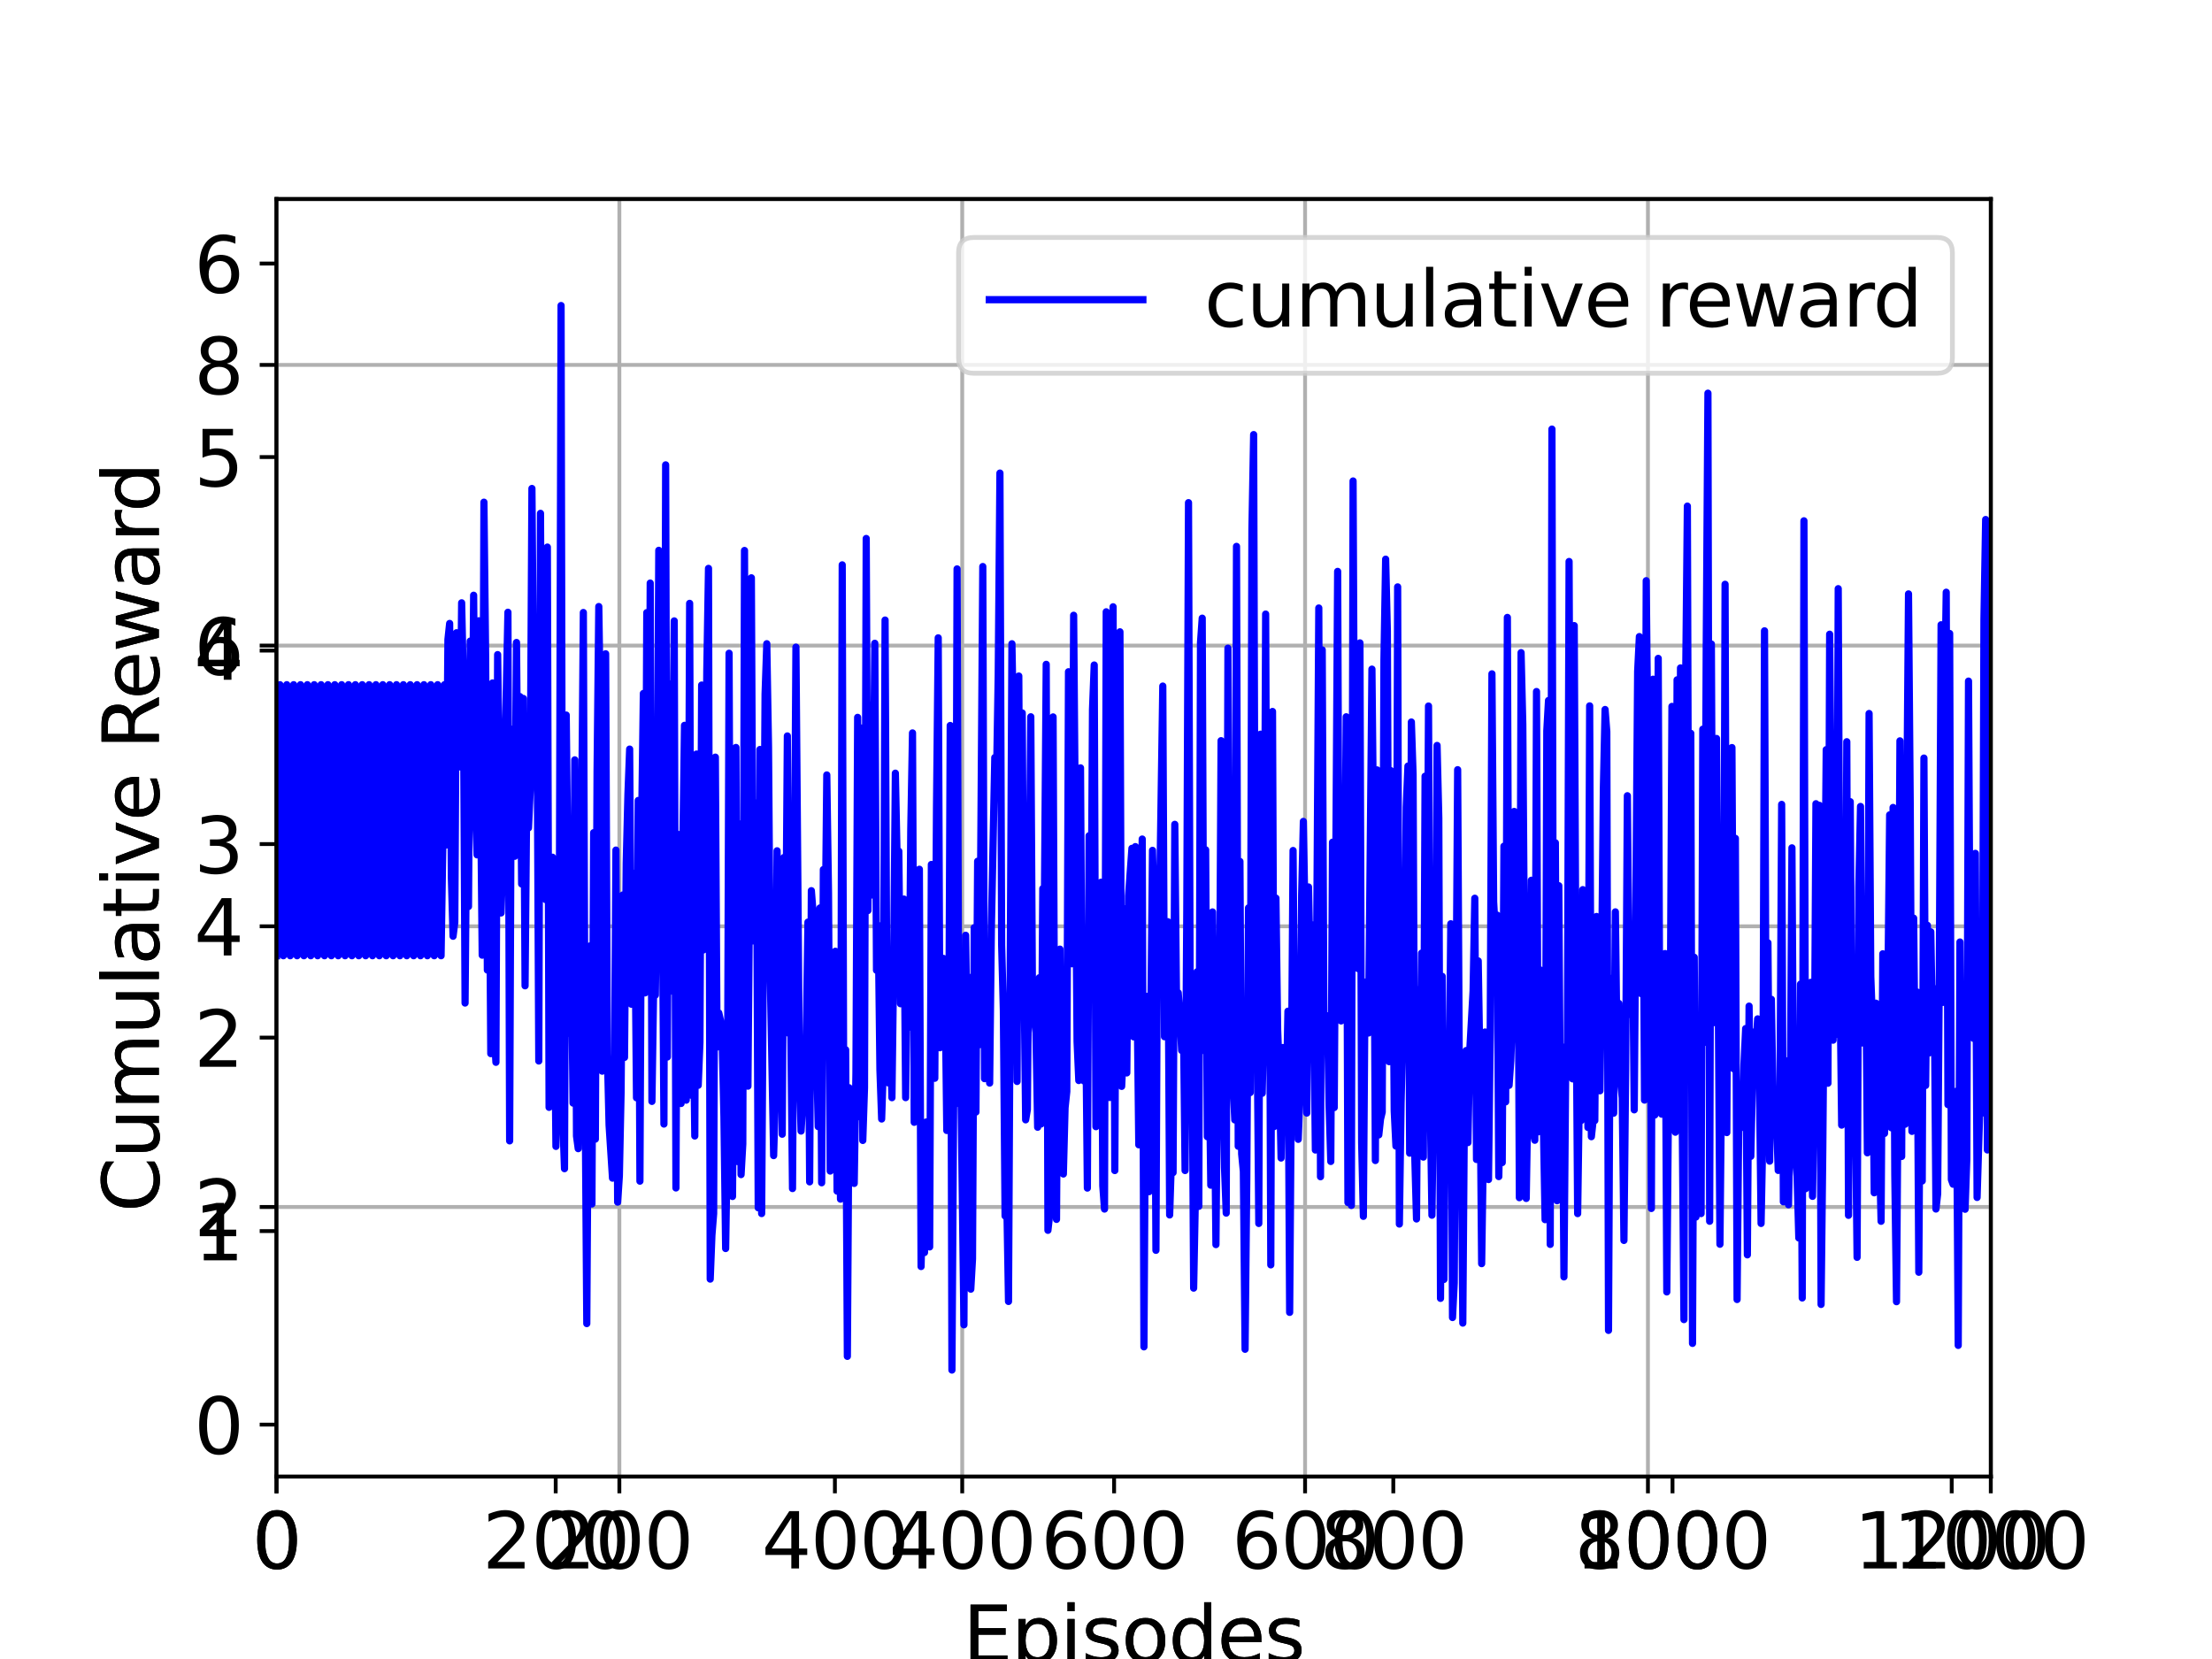 <?xml version="1.0" encoding="utf-8" standalone="no"?>
<!DOCTYPE svg PUBLIC "-//W3C//DTD SVG 1.1//EN"
  "http://www.w3.org/Graphics/SVG/1.1/DTD/svg11.dtd">
<svg xmlns:xlink="http://www.w3.org/1999/xlink" width="460.8pt" height="345.6pt" viewBox="0 0 460.8 345.6" xmlns="http://www.w3.org/2000/svg" version="1.1">
 <defs>
  <style type="text/css">*{stroke-linejoin: round; stroke-linecap: butt}</style>
 </defs>
 <g id="figure_1">
  <g id="patch_1">
   <path d="M 0 345.6 
L 460.8 345.6 
L 460.8 0 
L 0 0 
z
" style="fill: #ffffff"/>
  </g>
  <g id="axes_1">
   <g id="patch_2">
    <path d="M 57.6 307.584 
L 414.72 307.584 
L 414.72 41.472 
L 57.6 41.472 
z
" style="fill: #ffffff"/>
   </g>
   <g id="matplotlib.axis_1">
    <g id="xtick_1">
     <g id="line2d_1">
      <path d="M 57.6 307.584 
L 57.6 41.472 
" clip-path="url(#pa0c8ab133d)" style="fill: none; stroke: #b0b0b0; stroke-width: 0.8; stroke-linecap: square"/>
     </g>
     <g id="line2d_2">
      <defs>
       <path id="m69df01df2f" d="M 0 0 
L 0 3.5 
" style="stroke: #000000; stroke-width: 0.8"/>
      </defs>
      <g>
       <use xlink:href="#m69df01df2f" x="57.6" y="307.584" style="stroke: #000000; stroke-width: 0.8"/>
      </g>
     </g>
     <g id="text_1">
      <!-- 0 -->
      <g transform="translate(52.51 326.741)scale(0.16 -0.16)">
       <defs>
        <path id="DejaVuSans-30" d="M 2034 4250 
Q 1547 4250 1301 3770 
Q 1056 3291 1056 2328 
Q 1056 1369 1301 889 
Q 1547 409 2034 409 
Q 2525 409 2770 889 
Q 3016 1369 3016 2328 
Q 3016 3291 2770 3770 
Q 2525 4250 2034 4250 
z
M 2034 4750 
Q 2819 4750 3233 4129 
Q 3647 3509 3647 2328 
Q 3647 1150 3233 529 
Q 2819 -91 2034 -91 
Q 1250 -91 836 529 
Q 422 1150 422 2328 
Q 422 3509 836 4129 
Q 1250 4750 2034 4750 
z
" transform="scale(0.016)"/>
       </defs>
       <use xlink:href="#DejaVuSans-30"/>
      </g>
     </g>
    </g>
    <g id="xtick_2">
     <g id="line2d_3">
      <path d="M 115.763 307.584 
L 115.763 41.472 
" clip-path="url(#pa0c8ab133d)" style="fill: none; stroke: #b0b0b0; stroke-width: 0.8; stroke-linecap: square"/>
     </g>
     <g id="line2d_4">
      <g>
       <use xlink:href="#m69df01df2f" x="115.763" y="307.584" style="stroke: #000000; stroke-width: 0.8"/>
      </g>
     </g>
     <g id="text_2">
      <!-- 200 -->
      <g transform="translate(100.493 326.741)scale(0.16 -0.16)">
       <defs>
        <path id="DejaVuSans-32" d="M 1228 531 
L 3431 531 
L 3431 0 
L 469 0 
L 469 531 
Q 828 903 1448 1529 
Q 2069 2156 2228 2338 
Q 2531 2678 2651 2914 
Q 2772 3150 2772 3378 
Q 2772 3750 2511 3984 
Q 2250 4219 1831 4219 
Q 1534 4219 1204 4116 
Q 875 4013 500 3803 
L 500 4441 
Q 881 4594 1212 4672 
Q 1544 4750 1819 4750 
Q 2544 4750 2975 4387 
Q 3406 4025 3406 3419 
Q 3406 3131 3298 2873 
Q 3191 2616 2906 2266 
Q 2828 2175 2409 1742 
Q 1991 1309 1228 531 
z
" transform="scale(0.016)"/>
       </defs>
       <use xlink:href="#DejaVuSans-32"/>
       <use xlink:href="#DejaVuSans-30" x="63.623"/>
       <use xlink:href="#DejaVuSans-30" x="127.246"/>
      </g>
     </g>
    </g>
    <g id="xtick_3">
     <g id="line2d_5">
      <path d="M 173.926 307.584 
L 173.926 41.472 
" clip-path="url(#pa0c8ab133d)" style="fill: none; stroke: #b0b0b0; stroke-width: 0.8; stroke-linecap: square"/>
     </g>
     <g id="line2d_6">
      <g>
       <use xlink:href="#m69df01df2f" x="173.926" y="307.584" style="stroke: #000000; stroke-width: 0.8"/>
      </g>
     </g>
     <g id="text_3">
      <!-- 400 -->
      <g transform="translate(158.656 326.741)scale(0.16 -0.16)">
       <defs>
        <path id="DejaVuSans-34" d="M 2419 4116 
L 825 1625 
L 2419 1625 
L 2419 4116 
z
M 2253 4666 
L 3047 4666 
L 3047 1625 
L 3713 1625 
L 3713 1100 
L 3047 1100 
L 3047 0 
L 2419 0 
L 2419 1100 
L 313 1100 
L 313 1709 
L 2253 4666 
z
" transform="scale(0.016)"/>
       </defs>
       <use xlink:href="#DejaVuSans-34"/>
       <use xlink:href="#DejaVuSans-30" x="63.623"/>
       <use xlink:href="#DejaVuSans-30" x="127.246"/>
      </g>
     </g>
    </g>
    <g id="xtick_4">
     <g id="line2d_7">
      <path d="M 232.089 307.584 
L 232.089 41.472 
" clip-path="url(#pa0c8ab133d)" style="fill: none; stroke: #b0b0b0; stroke-width: 0.8; stroke-linecap: square"/>
     </g>
     <g id="line2d_8">
      <g>
       <use xlink:href="#m69df01df2f" x="232.089" y="307.584" style="stroke: #000000; stroke-width: 0.8"/>
      </g>
     </g>
     <g id="text_4">
      <!-- 600 -->
      <g transform="translate(216.819 326.741)scale(0.16 -0.16)">
       <defs>
        <path id="DejaVuSans-36" d="M 2113 2584 
Q 1688 2584 1439 2293 
Q 1191 2003 1191 1497 
Q 1191 994 1439 701 
Q 1688 409 2113 409 
Q 2538 409 2786 701 
Q 3034 994 3034 1497 
Q 3034 2003 2786 2293 
Q 2538 2584 2113 2584 
z
M 3366 4563 
L 3366 3988 
Q 3128 4100 2886 4159 
Q 2644 4219 2406 4219 
Q 1781 4219 1451 3797 
Q 1122 3375 1075 2522 
Q 1259 2794 1537 2939 
Q 1816 3084 2150 3084 
Q 2853 3084 3261 2657 
Q 3669 2231 3669 1497 
Q 3669 778 3244 343 
Q 2819 -91 2113 -91 
Q 1303 -91 875 529 
Q 447 1150 447 2328 
Q 447 3434 972 4092 
Q 1497 4750 2381 4750 
Q 2619 4750 2861 4703 
Q 3103 4656 3366 4563 
z
" transform="scale(0.016)"/>
       </defs>
       <use xlink:href="#DejaVuSans-36"/>
       <use xlink:href="#DejaVuSans-30" x="63.623"/>
       <use xlink:href="#DejaVuSans-30" x="127.246"/>
      </g>
     </g>
    </g>
    <g id="xtick_5">
     <g id="line2d_9">
      <path d="M 290.251 307.584 
L 290.251 41.472 
" clip-path="url(#pa0c8ab133d)" style="fill: none; stroke: #b0b0b0; stroke-width: 0.8; stroke-linecap: square"/>
     </g>
     <g id="line2d_10">
      <g>
       <use xlink:href="#m69df01df2f" x="290.251" y="307.584" style="stroke: #000000; stroke-width: 0.8"/>
      </g>
     </g>
     <g id="text_5">
      <!-- 800 -->
      <g transform="translate(274.981 326.741)scale(0.16 -0.16)">
       <defs>
        <path id="DejaVuSans-38" d="M 2034 2216 
Q 1584 2216 1326 1975 
Q 1069 1734 1069 1313 
Q 1069 891 1326 650 
Q 1584 409 2034 409 
Q 2484 409 2743 651 
Q 3003 894 3003 1313 
Q 3003 1734 2745 1975 
Q 2488 2216 2034 2216 
z
M 1403 2484 
Q 997 2584 770 2862 
Q 544 3141 544 3541 
Q 544 4100 942 4425 
Q 1341 4750 2034 4750 
Q 2731 4750 3128 4425 
Q 3525 4100 3525 3541 
Q 3525 3141 3298 2862 
Q 3072 2584 2669 2484 
Q 3125 2378 3379 2068 
Q 3634 1759 3634 1313 
Q 3634 634 3220 271 
Q 2806 -91 2034 -91 
Q 1263 -91 848 271 
Q 434 634 434 1313 
Q 434 1759 690 2068 
Q 947 2378 1403 2484 
z
M 1172 3481 
Q 1172 3119 1398 2916 
Q 1625 2713 2034 2713 
Q 2441 2713 2670 2916 
Q 2900 3119 2900 3481 
Q 2900 3844 2670 4047 
Q 2441 4250 2034 4250 
Q 1625 4250 1398 4047 
Q 1172 3844 1172 3481 
z
" transform="scale(0.016)"/>
       </defs>
       <use xlink:href="#DejaVuSans-38"/>
       <use xlink:href="#DejaVuSans-30" x="63.623"/>
       <use xlink:href="#DejaVuSans-30" x="127.246"/>
      </g>
     </g>
    </g>
    <g id="xtick_6">
     <g id="line2d_11">
      <path d="M 348.414 307.584 
L 348.414 41.472 
" clip-path="url(#pa0c8ab133d)" style="fill: none; stroke: #b0b0b0; stroke-width: 0.8; stroke-linecap: square"/>
     </g>
     <g id="line2d_12">
      <g>
       <use xlink:href="#m69df01df2f" x="348.414" y="307.584" style="stroke: #000000; stroke-width: 0.8"/>
      </g>
     </g>
     <g id="text_6">
      <!-- 1000 -->
      <g transform="translate(328.054 326.741)scale(0.16 -0.16)">
       <defs>
        <path id="DejaVuSans-31" d="M 794 531 
L 1825 531 
L 1825 4091 
L 703 3866 
L 703 4441 
L 1819 4666 
L 2450 4666 
L 2450 531 
L 3481 531 
L 3481 0 
L 794 0 
L 794 531 
z
" transform="scale(0.016)"/>
       </defs>
       <use xlink:href="#DejaVuSans-31"/>
       <use xlink:href="#DejaVuSans-30" x="63.623"/>
       <use xlink:href="#DejaVuSans-30" x="127.246"/>
       <use xlink:href="#DejaVuSans-30" x="190.869"/>
      </g>
     </g>
    </g>
    <g id="xtick_7">
     <g id="line2d_13">
      <path d="M 406.577 307.584 
L 406.577 41.472 
" clip-path="url(#pa0c8ab133d)" style="fill: none; stroke: #b0b0b0; stroke-width: 0.8; stroke-linecap: square"/>
     </g>
     <g id="line2d_14">
      <g>
       <use xlink:href="#m69df01df2f" x="406.577" y="307.584" style="stroke: #000000; stroke-width: 0.8"/>
      </g>
     </g>
     <g id="text_7">
      <!-- 1200 -->
      <g transform="translate(386.217 326.741)scale(0.16 -0.16)">
       <use xlink:href="#DejaVuSans-31"/>
       <use xlink:href="#DejaVuSans-32" x="63.623"/>
       <use xlink:href="#DejaVuSans-30" x="127.246"/>
       <use xlink:href="#DejaVuSans-30" x="190.869"/>
      </g>
     </g>
    </g>
    <g id="text_8">
     <!-- Episodes -->
     <g transform="translate(200.572 346.226)scale(0.16 -0.16)">
      <defs>
       <path id="DejaVuSans-45" d="M 628 4666 
L 3578 4666 
L 3578 4134 
L 1259 4134 
L 1259 2753 
L 3481 2753 
L 3481 2222 
L 1259 2222 
L 1259 531 
L 3634 531 
L 3634 0 
L 628 0 
L 628 4666 
z
" transform="scale(0.016)"/>
       <path id="DejaVuSans-70" d="M 1159 525 
L 1159 -1331 
L 581 -1331 
L 581 3500 
L 1159 3500 
L 1159 2969 
Q 1341 3281 1617 3432 
Q 1894 3584 2278 3584 
Q 2916 3584 3314 3078 
Q 3713 2572 3713 1747 
Q 3713 922 3314 415 
Q 2916 -91 2278 -91 
Q 1894 -91 1617 61 
Q 1341 213 1159 525 
z
M 3116 1747 
Q 3116 2381 2855 2742 
Q 2594 3103 2138 3103 
Q 1681 3103 1420 2742 
Q 1159 2381 1159 1747 
Q 1159 1113 1420 752 
Q 1681 391 2138 391 
Q 2594 391 2855 752 
Q 3116 1113 3116 1747 
z
" transform="scale(0.016)"/>
       <path id="DejaVuSans-69" d="M 603 3500 
L 1178 3500 
L 1178 0 
L 603 0 
L 603 3500 
z
M 603 4863 
L 1178 4863 
L 1178 4134 
L 603 4134 
L 603 4863 
z
" transform="scale(0.016)"/>
       <path id="DejaVuSans-73" d="M 2834 3397 
L 2834 2853 
Q 2591 2978 2328 3040 
Q 2066 3103 1784 3103 
Q 1356 3103 1142 2972 
Q 928 2841 928 2578 
Q 928 2378 1081 2264 
Q 1234 2150 1697 2047 
L 1894 2003 
Q 2506 1872 2764 1633 
Q 3022 1394 3022 966 
Q 3022 478 2636 193 
Q 2250 -91 1575 -91 
Q 1294 -91 989 -36 
Q 684 19 347 128 
L 347 722 
Q 666 556 975 473 
Q 1284 391 1588 391 
Q 1994 391 2212 530 
Q 2431 669 2431 922 
Q 2431 1156 2273 1281 
Q 2116 1406 1581 1522 
L 1381 1569 
Q 847 1681 609 1914 
Q 372 2147 372 2553 
Q 372 3047 722 3315 
Q 1072 3584 1716 3584 
Q 2034 3584 2315 3537 
Q 2597 3491 2834 3397 
z
" transform="scale(0.016)"/>
       <path id="DejaVuSans-6f" d="M 1959 3097 
Q 1497 3097 1228 2736 
Q 959 2375 959 1747 
Q 959 1119 1226 758 
Q 1494 397 1959 397 
Q 2419 397 2687 759 
Q 2956 1122 2956 1747 
Q 2956 2369 2687 2733 
Q 2419 3097 1959 3097 
z
M 1959 3584 
Q 2709 3584 3137 3096 
Q 3566 2609 3566 1747 
Q 3566 888 3137 398 
Q 2709 -91 1959 -91 
Q 1206 -91 779 398 
Q 353 888 353 1747 
Q 353 2609 779 3096 
Q 1206 3584 1959 3584 
z
" transform="scale(0.016)"/>
       <path id="DejaVuSans-64" d="M 2906 2969 
L 2906 4863 
L 3481 4863 
L 3481 0 
L 2906 0 
L 2906 525 
Q 2725 213 2448 61 
Q 2172 -91 1784 -91 
Q 1150 -91 751 415 
Q 353 922 353 1747 
Q 353 2572 751 3078 
Q 1150 3584 1784 3584 
Q 2172 3584 2448 3432 
Q 2725 3281 2906 2969 
z
M 947 1747 
Q 947 1113 1208 752 
Q 1469 391 1925 391 
Q 2381 391 2643 752 
Q 2906 1113 2906 1747 
Q 2906 2381 2643 2742 
Q 2381 3103 1925 3103 
Q 1469 3103 1208 2742 
Q 947 2381 947 1747 
z
" transform="scale(0.016)"/>
       <path id="DejaVuSans-65" d="M 3597 1894 
L 3597 1613 
L 953 1613 
Q 991 1019 1311 708 
Q 1631 397 2203 397 
Q 2534 397 2845 478 
Q 3156 559 3463 722 
L 3463 178 
Q 3153 47 2828 -22 
Q 2503 -91 2169 -91 
Q 1331 -91 842 396 
Q 353 884 353 1716 
Q 353 2575 817 3079 
Q 1281 3584 2069 3584 
Q 2775 3584 3186 3129 
Q 3597 2675 3597 1894 
z
M 3022 2063 
Q 3016 2534 2758 2815 
Q 2500 3097 2075 3097 
Q 1594 3097 1305 2825 
Q 1016 2553 972 2059 
L 3022 2063 
z
" transform="scale(0.016)"/>
      </defs>
      <use xlink:href="#DejaVuSans-45"/>
      <use xlink:href="#DejaVuSans-70" x="63.184"/>
      <use xlink:href="#DejaVuSans-69" x="126.66"/>
      <use xlink:href="#DejaVuSans-73" x="154.443"/>
      <use xlink:href="#DejaVuSans-6f" x="206.543"/>
      <use xlink:href="#DejaVuSans-64" x="267.725"/>
      <use xlink:href="#DejaVuSans-65" x="331.201"/>
      <use xlink:href="#DejaVuSans-73" x="392.725"/>
     </g>
    </g>
   </g>
   <g id="matplotlib.axis_2">
    <g id="ytick_1">
     <g id="line2d_15">
      <path d="M 57.6 296.773 
L 414.72 296.773 
" clip-path="url(#pa0c8ab133d)" style="fill: none; stroke: #b0b0b0; stroke-width: 0.8; stroke-linecap: square"/>
     </g>
     <g id="line2d_16">
      <defs>
       <path id="m8856bdf601" d="M 0 0 
L -3.5 0 
" style="stroke: #000000; stroke-width: 0.8"/>
      </defs>
      <g>
       <use xlink:href="#m8856bdf601" x="57.6" y="296.773" style="stroke: #000000; stroke-width: 0.8"/>
      </g>
     </g>
     <g id="text_9">
      <!-- 0 -->
      <g transform="translate(40.42 302.852)scale(0.16 -0.16)">
       <use xlink:href="#DejaVuSans-30"/>
      </g>
     </g>
    </g>
    <g id="ytick_2">
     <g id="line2d_17">
      <path d="M 57.6 256.462 
L 414.72 256.462 
" clip-path="url(#pa0c8ab133d)" style="fill: none; stroke: #b0b0b0; stroke-width: 0.8; stroke-linecap: square"/>
     </g>
     <g id="line2d_18">
      <g>
       <use xlink:href="#m8856bdf601" x="57.6" y="256.462" style="stroke: #000000; stroke-width: 0.8"/>
      </g>
     </g>
     <g id="text_10">
      <!-- 1 -->
      <g transform="translate(40.42 262.54)scale(0.16 -0.16)">
       <use xlink:href="#DejaVuSans-31"/>
      </g>
     </g>
    </g>
    <g id="ytick_3">
     <g id="line2d_19">
      <path d="M 57.6 216.15 
L 414.72 216.15 
" clip-path="url(#pa0c8ab133d)" style="fill: none; stroke: #b0b0b0; stroke-width: 0.8; stroke-linecap: square"/>
     </g>
     <g id="line2d_20">
      <g>
       <use xlink:href="#m8856bdf601" x="57.6" y="216.15" style="stroke: #000000; stroke-width: 0.8"/>
      </g>
     </g>
     <g id="text_11">
      <!-- 2 -->
      <g transform="translate(40.42 222.229)scale(0.16 -0.16)">
       <use xlink:href="#DejaVuSans-32"/>
      </g>
     </g>
    </g>
    <g id="ytick_4">
     <g id="line2d_21">
      <path d="M 57.6 175.838 
L 414.72 175.838 
" clip-path="url(#pa0c8ab133d)" style="fill: none; stroke: #b0b0b0; stroke-width: 0.8; stroke-linecap: square"/>
     </g>
     <g id="line2d_22">
      <g>
       <use xlink:href="#m8856bdf601" x="57.6" y="175.838" style="stroke: #000000; stroke-width: 0.8"/>
      </g>
     </g>
     <g id="text_12">
      <!-- 3 -->
      <g transform="translate(40.42 181.917)scale(0.16 -0.16)">
       <defs>
        <path id="DejaVuSans-33" d="M 2597 2516 
Q 3050 2419 3304 2112 
Q 3559 1806 3559 1356 
Q 3559 666 3084 287 
Q 2609 -91 1734 -91 
Q 1441 -91 1130 -33 
Q 819 25 488 141 
L 488 750 
Q 750 597 1062 519 
Q 1375 441 1716 441 
Q 2309 441 2620 675 
Q 2931 909 2931 1356 
Q 2931 1769 2642 2001 
Q 2353 2234 1838 2234 
L 1294 2234 
L 1294 2753 
L 1863 2753 
Q 2328 2753 2575 2939 
Q 2822 3125 2822 3475 
Q 2822 3834 2567 4026 
Q 2313 4219 1838 4219 
Q 1578 4219 1281 4162 
Q 984 4106 628 3988 
L 628 4550 
Q 988 4650 1302 4700 
Q 1616 4750 1894 4750 
Q 2613 4750 3031 4423 
Q 3450 4097 3450 3541 
Q 3450 3153 3228 2886 
Q 3006 2619 2597 2516 
z
" transform="scale(0.016)"/>
       </defs>
       <use xlink:href="#DejaVuSans-33"/>
      </g>
     </g>
    </g>
    <g id="ytick_5">
     <g id="line2d_23">
      <path d="M 57.6 135.527 
L 414.72 135.527 
" clip-path="url(#pa0c8ab133d)" style="fill: none; stroke: #b0b0b0; stroke-width: 0.8; stroke-linecap: square"/>
     </g>
     <g id="line2d_24">
      <g>
       <use xlink:href="#m8856bdf601" x="57.6" y="135.527" style="stroke: #000000; stroke-width: 0.8"/>
      </g>
     </g>
     <g id="text_13">
      <!-- 4 -->
      <g transform="translate(40.42 141.605)scale(0.16 -0.16)">
       <use xlink:href="#DejaVuSans-34"/>
      </g>
     </g>
    </g>
    <g id="ytick_6">
     <g id="line2d_25">
      <path d="M 57.6 95.215 
L 414.72 95.215 
" clip-path="url(#pa0c8ab133d)" style="fill: none; stroke: #b0b0b0; stroke-width: 0.8; stroke-linecap: square"/>
     </g>
     <g id="line2d_26">
      <g>
       <use xlink:href="#m8856bdf601" x="57.6" y="95.215" style="stroke: #000000; stroke-width: 0.8"/>
      </g>
     </g>
     <g id="text_14">
      <!-- 5 -->
      <g transform="translate(40.42 101.294)scale(0.16 -0.16)">
       <defs>
        <path id="DejaVuSans-35" d="M 691 4666 
L 3169 4666 
L 3169 4134 
L 1269 4134 
L 1269 2991 
Q 1406 3038 1543 3061 
Q 1681 3084 1819 3084 
Q 2600 3084 3056 2656 
Q 3513 2228 3513 1497 
Q 3513 744 3044 326 
Q 2575 -91 1722 -91 
Q 1428 -91 1123 -41 
Q 819 9 494 109 
L 494 744 
Q 775 591 1075 516 
Q 1375 441 1709 441 
Q 2250 441 2565 725 
Q 2881 1009 2881 1497 
Q 2881 1984 2565 2268 
Q 2250 2553 1709 2553 
Q 1456 2553 1204 2497 
Q 953 2441 691 2322 
L 691 4666 
z
" transform="scale(0.016)"/>
       </defs>
       <use xlink:href="#DejaVuSans-35"/>
      </g>
     </g>
    </g>
    <g id="ytick_7">
     <g id="line2d_27">
      <path d="M 57.6 54.903 
L 414.72 54.903 
" clip-path="url(#pa0c8ab133d)" style="fill: none; stroke: #b0b0b0; stroke-width: 0.8; stroke-linecap: square"/>
     </g>
     <g id="line2d_28">
      <g>
       <use xlink:href="#m8856bdf601" x="57.6" y="54.903" style="stroke: #000000; stroke-width: 0.8"/>
      </g>
     </g>
     <g id="text_15">
      <!-- 6 -->
      <g transform="translate(40.42 60.982)scale(0.16 -0.16)">
       <use xlink:href="#DejaVuSans-36"/>
      </g>
     </g>
    </g>
    <g id="text_16">
     <!-- Cumulative Reward -->
     <g transform="translate(33.093 252.524)rotate(-90)scale(0.16 -0.16)">
      <defs>
       <path id="DejaVuSans-43" d="M 4122 4306 
L 4122 3641 
Q 3803 3938 3442 4084 
Q 3081 4231 2675 4231 
Q 1875 4231 1450 3742 
Q 1025 3253 1025 2328 
Q 1025 1406 1450 917 
Q 1875 428 2675 428 
Q 3081 428 3442 575 
Q 3803 722 4122 1019 
L 4122 359 
Q 3791 134 3420 21 
Q 3050 -91 2638 -91 
Q 1578 -91 968 557 
Q 359 1206 359 2328 
Q 359 3453 968 4101 
Q 1578 4750 2638 4750 
Q 3056 4750 3426 4639 
Q 3797 4528 4122 4306 
z
" transform="scale(0.016)"/>
       <path id="DejaVuSans-75" d="M 544 1381 
L 544 3500 
L 1119 3500 
L 1119 1403 
Q 1119 906 1312 657 
Q 1506 409 1894 409 
Q 2359 409 2629 706 
Q 2900 1003 2900 1516 
L 2900 3500 
L 3475 3500 
L 3475 0 
L 2900 0 
L 2900 538 
Q 2691 219 2414 64 
Q 2138 -91 1772 -91 
Q 1169 -91 856 284 
Q 544 659 544 1381 
z
M 1991 3584 
L 1991 3584 
z
" transform="scale(0.016)"/>
       <path id="DejaVuSans-6d" d="M 3328 2828 
Q 3544 3216 3844 3400 
Q 4144 3584 4550 3584 
Q 5097 3584 5394 3201 
Q 5691 2819 5691 2113 
L 5691 0 
L 5113 0 
L 5113 2094 
Q 5113 2597 4934 2840 
Q 4756 3084 4391 3084 
Q 3944 3084 3684 2787 
Q 3425 2491 3425 1978 
L 3425 0 
L 2847 0 
L 2847 2094 
Q 2847 2600 2669 2842 
Q 2491 3084 2119 3084 
Q 1678 3084 1418 2786 
Q 1159 2488 1159 1978 
L 1159 0 
L 581 0 
L 581 3500 
L 1159 3500 
L 1159 2956 
Q 1356 3278 1631 3431 
Q 1906 3584 2284 3584 
Q 2666 3584 2933 3390 
Q 3200 3197 3328 2828 
z
" transform="scale(0.016)"/>
       <path id="DejaVuSans-6c" d="M 603 4863 
L 1178 4863 
L 1178 0 
L 603 0 
L 603 4863 
z
" transform="scale(0.016)"/>
       <path id="DejaVuSans-61" d="M 2194 1759 
Q 1497 1759 1228 1600 
Q 959 1441 959 1056 
Q 959 750 1161 570 
Q 1363 391 1709 391 
Q 2188 391 2477 730 
Q 2766 1069 2766 1631 
L 2766 1759 
L 2194 1759 
z
M 3341 1997 
L 3341 0 
L 2766 0 
L 2766 531 
Q 2569 213 2275 61 
Q 1981 -91 1556 -91 
Q 1019 -91 701 211 
Q 384 513 384 1019 
Q 384 1609 779 1909 
Q 1175 2209 1959 2209 
L 2766 2209 
L 2766 2266 
Q 2766 2663 2505 2880 
Q 2244 3097 1772 3097 
Q 1472 3097 1187 3025 
Q 903 2953 641 2809 
L 641 3341 
Q 956 3463 1253 3523 
Q 1550 3584 1831 3584 
Q 2591 3584 2966 3190 
Q 3341 2797 3341 1997 
z
" transform="scale(0.016)"/>
       <path id="DejaVuSans-74" d="M 1172 4494 
L 1172 3500 
L 2356 3500 
L 2356 3053 
L 1172 3053 
L 1172 1153 
Q 1172 725 1289 603 
Q 1406 481 1766 481 
L 2356 481 
L 2356 0 
L 1766 0 
Q 1100 0 847 248 
Q 594 497 594 1153 
L 594 3053 
L 172 3053 
L 172 3500 
L 594 3500 
L 594 4494 
L 1172 4494 
z
" transform="scale(0.016)"/>
       <path id="DejaVuSans-76" d="M 191 3500 
L 800 3500 
L 1894 563 
L 2988 3500 
L 3597 3500 
L 2284 0 
L 1503 0 
L 191 3500 
z
" transform="scale(0.016)"/>
       <path id="DejaVuSans-20" transform="scale(0.016)"/>
       <path id="DejaVuSans-52" d="M 2841 2188 
Q 3044 2119 3236 1894 
Q 3428 1669 3622 1275 
L 4263 0 
L 3584 0 
L 2988 1197 
Q 2756 1666 2539 1819 
Q 2322 1972 1947 1972 
L 1259 1972 
L 1259 0 
L 628 0 
L 628 4666 
L 2053 4666 
Q 2853 4666 3247 4331 
Q 3641 3997 3641 3322 
Q 3641 2881 3436 2590 
Q 3231 2300 2841 2188 
z
M 1259 4147 
L 1259 2491 
L 2053 2491 
Q 2509 2491 2742 2702 
Q 2975 2913 2975 3322 
Q 2975 3731 2742 3939 
Q 2509 4147 2053 4147 
L 1259 4147 
z
" transform="scale(0.016)"/>
       <path id="DejaVuSans-77" d="M 269 3500 
L 844 3500 
L 1563 769 
L 2278 3500 
L 2956 3500 
L 3675 769 
L 4391 3500 
L 4966 3500 
L 4050 0 
L 3372 0 
L 2619 2869 
L 1863 0 
L 1184 0 
L 269 3500 
z
" transform="scale(0.016)"/>
       <path id="DejaVuSans-72" d="M 2631 2963 
Q 2534 3019 2420 3045 
Q 2306 3072 2169 3072 
Q 1681 3072 1420 2755 
Q 1159 2438 1159 1844 
L 1159 0 
L 581 0 
L 581 3500 
L 1159 3500 
L 1159 2956 
Q 1341 3275 1631 3429 
Q 1922 3584 2338 3584 
Q 2397 3584 2469 3576 
Q 2541 3569 2628 3553 
L 2631 2963 
z
" transform="scale(0.016)"/>
      </defs>
      <use xlink:href="#DejaVuSans-43"/>
      <use xlink:href="#DejaVuSans-75" x="69.824"/>
      <use xlink:href="#DejaVuSans-6d" x="133.203"/>
      <use xlink:href="#DejaVuSans-75" x="230.615"/>
      <use xlink:href="#DejaVuSans-6c" x="293.994"/>
      <use xlink:href="#DejaVuSans-61" x="321.777"/>
      <use xlink:href="#DejaVuSans-74" x="383.057"/>
      <use xlink:href="#DejaVuSans-69" x="422.266"/>
      <use xlink:href="#DejaVuSans-76" x="450.049"/>
      <use xlink:href="#DejaVuSans-65" x="509.229"/>
      <use xlink:href="#DejaVuSans-20" x="570.752"/>
      <use xlink:href="#DejaVuSans-52" x="602.539"/>
      <use xlink:href="#DejaVuSans-65" x="667.521"/>
      <use xlink:href="#DejaVuSans-77" x="729.045"/>
      <use xlink:href="#DejaVuSans-61" x="810.832"/>
      <use xlink:href="#DejaVuSans-72" x="872.111"/>
      <use xlink:href="#DejaVuSans-64" x="911.475"/>
     </g>
    </g>
   </g>
   <g id="line2d_29">
    <path d="M 57.6 251.991 
L 57.891 240.415 
L 58.182 248.82 
L 58.472 240.311 
L 58.763 251.991 
L 59.054 240.415 
L 59.345 248.82 
L 59.636 240.311 
L 59.927 251.991 
L 60.217 240.415 
L 60.508 248.82 
L 60.799 240.311 
L 61.09 251.991 
L 61.381 240.415 
L 61.671 248.82 
L 61.962 240.311 
L 62.253 251.991 
L 62.544 240.415 
L 62.835 248.82 
L 63.125 240.311 
L 63.416 251.991 
L 63.707 240.415 
L 63.998 248.82 
L 64.289 240.311 
L 64.58 251.991 
L 64.87 240.415 
L 65.161 248.82 
L 65.452 240.311 
L 65.743 251.991 
L 66.034 240.415 
L 66.324 248.82 
L 66.615 240.311 
L 66.906 251.991 
L 67.197 240.415 
L 67.488 248.82 
L 67.779 240.311 
L 68.069 251.991 
L 68.36 240.415 
L 68.651 248.82 
L 68.942 240.311 
L 69.233 251.991 
L 69.523 240.415 
L 69.814 248.82 
L 70.105 240.311 
L 70.396 251.991 
L 70.687 240.415 
L 70.977 248.82 
L 71.268 240.311 
L 71.559 251.991 
L 71.85 240.415 
L 72.141 248.82 
L 72.432 240.311 
L 72.722 251.991 
L 73.013 240.415 
L 73.304 248.82 
L 73.595 240.311 
L 73.886 251.991 
L 74.176 240.415 
L 74.467 248.82 
L 74.758 240.311 
L 75.049 251.991 
L 75.34 240.415 
L 75.63 248.82 
L 75.921 240.311 
L 76.212 251.991 
L 76.503 240.415 
L 76.794 248.82 
L 77.085 240.311 
L 77.375 251.991 
L 77.666 240.415 
L 77.957 248.82 
L 78.248 240.311 
L 78.539 251.991 
L 78.829 240.415 
L 79.12 248.82 
L 79.411 240.311 
L 79.702 251.991 
L 79.993 240.415 
L 80.284 248.82 
L 80.574 240.311 
L 80.865 251.991 
L 81.156 240.415 
L 81.447 248.82 
L 81.738 240.311 
L 82.028 251.991 
L 82.319 240.415 
L 82.61 248.82 
L 82.901 240.311 
L 83.192 251.991 
L 83.482 240.415 
L 83.773 248.82 
L 84.064 240.311 
L 84.355 251.991 
L 84.646 240.415 
L 84.937 248.82 
L 85.227 240.311 
L 85.518 251.991 
L 85.809 240.415 
L 86.1 248.82 
L 86.391 240.311 
L 86.681 211.157 
L 86.972 243.483 
L 87.263 245.135 
L 87.554 227.308 
L 87.845 248.898 
L 88.136 254.17 
L 88.717 193.161 
L 89.008 249.743 
L 89.299 247.02 
L 89.59 240.712 
L 89.88 250.145 
L 90.171 224.786 
L 90.462 239.09 
L 90.753 262.806 
L 91.044 226.737 
L 91.334 249.567 
L 91.625 263.313 
L 91.916 242.868 
L 92.207 255.763 
L 92.498 232.2 
L 92.789 237.295 
L 93.37 225.725 
L 93.661 279.206 
L 93.952 241.191 
L 94.243 255.942 
L 94.533 216.763 
L 94.824 235.664 
L 95.115 221.468 
L 95.406 251.183 
L 95.987 222.962 
L 96.278 237.052 
L 96.569 257.138 
L 96.86 250.301 
L 97.151 248.975 
L 97.442 253.637 
L 97.732 246.072 
L 98.023 249.692 
L 98.314 243.679 
L 98.605 245.724 
L 98.896 260.116 
L 99.186 218.867 
L 99.768 238.414 
L 100.059 136.425 
L 100.35 231.314 
L 100.641 240.422 
L 100.931 181.374 
L 101.222 249.394 
L 101.513 242.064 
L 101.804 259.45 
L 102.095 236.626 
L 102.385 272.815 
L 102.676 244.066 
L 102.967 234.139 
L 103.258 165.215 
L 103.549 257.379 
L 103.839 250.452 
L 104.13 236.905 
L 104.421 246.74 
L 104.712 207.324 
L 105.003 254.468 
L 105.294 231.859 
L 105.584 255.806 
L 105.875 232.202 
L 106.166 218.562 
L 106.457 258.561 
L 106.748 216.62 
L 107.038 251.394 
L 107.329 243.393 
L 107.62 218.948 
L 107.911 119.382 
L 108.202 229.384 
L 108.493 247.362 
L 108.783 241.883 
L 109.074 118.159 
L 109.365 232.881 
L 109.656 82.454 
L 109.947 285.408 
L 110.237 248.308 
L 110.528 242.359 
L 110.819 230.818 
L 111.11 227.201 
L 111.401 152.832 
L 111.691 218.355 
L 112.273 268.207 
L 112.564 256.491 
L 112.855 209.961 
L 113.146 251.58 
L 113.436 250.63 
L 113.727 223.257 
L 114.018 220.015 
L 114.309 249.226 
L 114.6 254.641 
L 114.89 246.796 
L 115.181 255.276 
L 115.763 215.077 
L 116.054 233.835 
L 116.344 260.271 
L 116.635 156.083 
L 116.926 245.136 
L 117.217 205.137 
L 117.508 211.956 
L 117.799 241.351 
L 118.089 224.771 
L 118.38 76.93 
L 118.671 225.784 
L 118.962 244.895 
L 119.253 241.56 
L 119.543 247.297 
L 119.834 245.893 
L 120.125 264.536 
L 120.416 229.963 
L 120.707 246.752 
L 120.998 234.495 
L 121.288 197.74 
L 121.579 255.266 
L 121.87 144.674 
L 122.161 257.945 
L 122.452 255.436 
L 122.742 242.404 
L 123.033 224.267 
L 123.324 247.05 
L 123.615 234.905 
L 124.196 268.791 
L 124.487 190.871 
L 124.778 180.194 
L 125.069 254.859 
L 125.36 250.133 
L 125.651 249.615 
L 125.941 265.063 
L 126.232 257.298 
L 126.523 261.565 
L 126.814 259.392 
L 127.105 244.803 
L 127.395 236.995 
L 127.686 199.042 
L 127.977 253.93 
L 128.268 243.457 
L 128.85 204.425 
L 129.14 243.881 
L 129.431 239.82 
L 129.722 242.248 
L 130.013 257.363 
L 130.304 236.415 
L 130.594 256.01 
L 130.885 255.082 
L 131.176 218.956 
L 131.467 234.08 
L 131.758 207.921 
L 132.048 229.453 
L 132.339 230.424 
L 132.63 255.871 
L 133.212 235.113 
L 133.503 246.925 
L 133.793 211.083 
L 134.084 247.208 
L 134.375 250.555 
L 134.666 220.75 
L 134.957 211.917 
L 135.247 255.498 
L 135.829 95.915 
L 136.12 243.944 
L 136.411 255.309 
L 136.701 245.511 
L 136.992 254.002 
L 137.283 229.721 
L 137.574 109.989 
L 137.865 242.317 
L 138.737 255.205 
L 139.028 241.847 
L 139.319 261.522 
L 139.61 251.375 
L 139.9 245.953 
L 140.482 229.872 
L 140.773 240.427 
L 141.064 243.136 
L 141.355 253.76 
L 141.645 249.613 
L 141.936 257.764 
L 142.227 211.71 
L 142.809 264.315 
L 143.099 227.992 
L 143.39 252.568 
L 143.681 267.187 
L 143.972 79.363 
L 144.263 263.455 
L 144.553 241.355 
L 144.844 280.98 
L 145.135 213.871 
L 145.426 193.169 
L 145.717 260.5 
L 146.008 269.304 
L 146.589 235.189 
L 146.88 230.381 
L 147.171 261.696 
L 147.462 236.949 
L 147.752 274.243 
L 148.043 224.54 
L 148.334 222.05 
L 148.625 247.785 
L 148.916 253.419 
L 149.207 213.933 
L 149.497 257.581 
L 149.788 264.865 
L 150.079 228.1 
L 150.37 246.368 
L 150.661 240.274 
L 150.951 238.313 
L 151.242 261.162 
L 151.533 241.576 
L 151.824 98.169 
L 152.115 143.826 
L 152.405 246.328 
L 152.696 264.637 
L 152.987 232.963 
L 153.278 226.363 
L 153.569 228.824 
L 153.86 244.023 
L 154.15 239.781 
L 154.441 177.604 
L 154.732 245.501 
L 155.023 184.012 
L 155.314 260.977 
L 155.604 257.226 
L 155.895 225.807 
L 156.186 212.34 
L 156.477 258.838 
L 156.768 238.011 
L 157.059 247.832 
L 157.349 247.376 
L 157.64 267.515 
L 157.931 230.291 
L 158.513 247.01 
L 159.094 239.057 
L 159.385 158.22 
L 159.676 162.458 
L 159.967 244.469 
L 160.257 259.551 
L 160.548 233.568 
L 160.839 229.584 
L 161.13 183.079 
L 161.421 255.544 
L 161.712 262.043 
L 162.002 229.633 
L 162.293 128.45 
L 162.584 211.801 
L 162.875 252.608 
L 163.166 204.045 
L 163.456 233.818 
L 163.747 210.152 
L 164.038 241.74 
L 164.329 243.042 
L 164.91 262.118 
L 165.201 243.478 
L 165.492 181.328 
L 165.783 262.866 
L 166.074 194.352 
L 166.365 208.189 
L 166.655 248.697 
L 166.946 247.303 
L 167.237 239.812 
L 167.528 140.971 
L 167.819 232.865 
L 168.4 255.654 
L 168.691 252.156 
L 168.982 240.699 
L 169.273 208.335 
L 169.564 222.919 
L 169.854 213.843 
L 170.145 224.762 
L 170.436 240.659 
L 170.727 210.562 
L 171.018 268.575 
L 171.308 250.195 
L 171.599 215.46 
L 171.89 251.191 
L 172.181 259.892 
L 172.472 241.024 
L 172.762 245.834 
L 173.053 256.718 
L 173.344 232.621 
L 173.635 257.906 
L 173.926 266.171 
L 174.217 226.198 
L 174.507 224.774 
L 174.798 233.44 
L 175.089 233.542 
L 175.38 248.195 
L 175.671 231.185 
L 175.961 242.944 
L 176.252 259.206 
L 176.543 221.666 
L 176.834 264.794 
L 177.125 225.051 
L 177.416 246.854 
L 177.706 244.583 
L 177.997 260.316 
L 178.288 237.46 
L 178.579 237.846 
L 178.87 244.773 
L 179.16 246.087 
L 179.451 266.999 
L 179.742 258.583 
L 180.033 255.5 
L 180.324 239.694 
L 180.614 182.906 
L 180.905 225.479 
L 181.196 247.779 
L 181.487 233.276 
L 181.778 242.543 
L 182.069 257.684 
L 182.359 203.16 
L 182.65 259.353 
L 182.941 254.949 
L 183.232 239.059 
L 183.523 249.286 
L 183.813 183.26 
L 184.104 247.84 
L 184.395 224.4 
L 184.977 246.496 
L 185.267 236.735 
L 185.558 244.118 
L 185.849 263.837 
L 186.14 179.177 
L 186.431 240.359 
L 186.722 263.473 
L 187.012 261.986 
L 187.303 206.686 
L 187.594 219.52 
L 187.885 248.166 
L 188.176 225.155 
L 188.466 260 
L 189.048 231.509 
L 189.339 270.391 
L 189.921 223.37 
L 190.502 237.656 
L 190.793 120.05 
L 191.084 236.104 
L 191.375 239.956 
L 191.665 231.839 
L 191.956 246.105 
L 192.247 234.814 
L 192.538 262.42 
L 192.829 218.368 
L 193.119 235.366 
L 193.41 224.556 
L 193.701 263.528 
L 193.992 215.28 
L 194.283 230.345 
L 194.574 239.229 
L 194.864 216.365 
L 195.155 228.752 
L 195.446 250.59 
L 195.737 239.664 
L 196.028 260.644 
L 196.318 256.013 
L 196.609 212.949 
L 196.9 217.614 
L 197.191 259.877 
L 197.482 166.212 
L 197.773 244.411 
L 198.063 241.912 
L 198.354 240.777 
L 198.645 229.06 
L 198.936 250.702 
L 199.227 232.222 
L 199.517 175.031 
L 199.808 163.745 
L 200.099 224.738 
L 200.39 212.544 
L 200.681 273.131 
L 200.971 233.542 
L 201.262 263.524 
L 201.553 244.743 
L 202.135 260.767 
L 202.426 263.261 
L 202.716 238.252 
L 203.007 236.475 
L 203.298 222.925 
L 203.589 244.588 
L 203.88 255.661 
L 204.17 253.496 
L 204.461 225.033 
L 204.752 248.735 
L 205.043 258.731 
L 205.334 251.039 
L 205.624 232.42 
L 205.915 254.292 
L 206.497 228.029 
L 206.788 256.051 
L 207.079 252.766 
L 207.369 246.303 
L 207.66 80.781 
L 207.951 220.189 
L 208.533 254.105 
L 208.823 255.332 
L 209.114 240.826 
L 209.405 254.969 
L 209.696 256.654 
L 209.987 235.872 
L 210.278 244.727 
L 210.568 241.977 
L 210.859 228.489 
L 211.15 246.127 
L 211.441 234.124 
L 211.732 246.633 
L 212.022 249.979 
L 212.313 256.392 
L 212.604 257.609 
L 212.895 246.772 
L 213.186 216.866 
L 213.476 242.337 
L 213.767 195.489 
L 214.058 206.637 
L 214.349 244.483 
L 214.64 222.279 
L 214.931 246.256 
L 215.221 246.948 
L 215.512 243.405 
L 215.803 234.866 
L 216.094 259.967 
L 216.675 216.418 
L 217.257 244.695 
L 217.548 250.718 
L 217.839 239.694 
L 218.13 236.71 
L 218.42 261.022 
L 218.711 198.229 
L 219.002 239.321 
L 219.293 219.672 
L 219.584 214.478 
L 220.165 262.251 
L 220.456 248.496 
L 220.747 281.908 
L 221.328 215.443 
L 221.619 260.25 
L 221.91 222.97 
L 222.201 251.844 
L 222.492 237.139 
L 222.783 236.42 
L 223.073 224.654 
L 223.364 229.447 
L 223.946 261.387 
L 224.237 238.962 
L 224.527 237.878 
L 224.818 205.064 
L 225.109 240.33 
L 225.4 249.553 
L 225.691 240.221 
L 225.981 266.54 
L 226.272 213.104 
L 226.563 204.863 
L 226.854 234.268 
L 227.145 233.131 
L 227.436 226.877 
L 227.726 250.196 
L 228.017 210.503 
L 228.308 255.74 
L 228.599 213.045 
L 228.89 229.993 
L 229.18 266.566 
L 229.471 258.173 
L 229.762 224.693 
L 230.053 232.518 
L 230.344 247.562 
L 230.635 246.238 
L 230.925 228.281 
L 231.216 248.397 
L 231.798 246.909 
L 232.089 257.471 
L 232.379 253.198 
L 232.67 238.4 
L 232.961 192.238 
L 233.543 247.735 
L 233.833 261.919 
L 234.124 259.768 
L 234.415 228 
L 234.706 259.147 
L 234.997 222.64 
L 235.288 268.222 
L 235.578 239.587 
L 236.16 259.922 
L 236.451 228.765 
L 236.742 250.53 
L 237.032 219.994 
L 237.323 216.713 
L 237.905 234.174 
L 238.196 213.09 
L 238.487 261.323 
L 239.068 230.93 
L 239.359 248.418 
L 239.941 221.135 
L 240.231 256.933 
L 240.522 248.913 
L 240.813 229.075 
L 241.104 240.633 
L 241.395 236.568 
L 241.685 278.039 
L 241.976 268.693 
L 242.558 229.513 
L 242.849 252.237 
L 243.14 258.033 
L 243.43 260.708 
L 243.721 241.025 
L 244.012 162.224 
L 244.303 245.661 
L 244.594 251.218 
L 244.884 231.033 
L 245.175 248.41 
L 245.466 216.215 
L 245.757 225.059 
L 246.339 207.767 
L 246.629 91.795 
L 246.92 243.901 
L 247.211 251.981 
L 247.502 248.318 
L 247.793 260.28 
L 248.083 238.969 
L 248.374 253.296 
L 248.665 240.124 
L 248.956 237.149 
L 249.247 131.806 
L 249.537 255.055 
L 249.828 270.492 
L 250.41 108.37 
L 250.701 245.964 
L 250.992 242.921 
L 251.282 235.647 
L 251.573 265.472 
L 251.864 235.252 
L 252.155 261.922 
L 252.446 211.806 
L 252.736 242.206 
L 253.609 264.196 
L 253.9 173.939 
L 254.19 240.037 
L 254.481 238.109 
L 255.063 221.128 
L 255.354 63.648 
L 255.645 281.669 
L 255.935 243.668 
L 256.226 262.462 
L 256.517 232.28 
L 256.808 242.864 
L 257.099 241.451 
L 257.389 263.719 
L 257.68 233.695 
L 257.971 248.666 
L 258.262 232.189 
L 258.553 244.984 
L 258.844 246.441 
L 259.134 246.7 
L 259.716 219.359 
L 260.007 253.715 
L 260.298 265.625 
L 260.588 257.614 
L 260.879 232.756 
L 261.17 173.721 
L 261.461 244.65 
L 261.752 258.516 
L 262.042 116.683 
L 262.333 234.724 
L 262.624 258.504 
L 262.915 234.432 
L 263.206 234.897 
L 263.497 263.134 
L 263.787 182.386 
L 264.078 253.277 
L 264.369 187.405 
L 264.66 234.63 
L 264.951 260.894 
L 265.241 239.457 
L 265.532 245.772 
L 265.823 245.21 
L 266.114 261.283 
L 266.405 240.36 
L 266.696 138.914 
L 266.986 252.318 
L 267.277 259.255 
L 267.568 216.567 
L 268.15 259.887 
L 268.44 247.859 
L 268.731 253.067 
L 269.022 226.701 
L 269.313 222.1 
L 269.604 224.162 
L 269.894 249.435 
L 270.185 258.47 
L 270.476 242.855 
L 270.767 243.008 
L 271.058 242.57 
L 271.349 228.417 
L 271.639 256.991 
L 271.93 231.015 
L 272.221 215.439 
L 272.512 225.387 
L 272.803 249.598 
L 273.093 238.983 
L 273.384 239.519 
L 273.675 250.968 
L 273.966 250.185 
L 274.257 246.472 
L 274.547 256.029 
L 274.838 239.244 
L 275.129 230.668 
L 275.42 247.104 
L 275.711 271.764 
L 276.002 231.795 
L 276.292 222.414 
L 276.583 264.275 
L 277.165 246.461 
L 277.456 219.261 
L 277.746 213.899 
L 278.037 235.989 
L 278.619 255.733 
L 278.91 267.518 
L 279.201 151.793 
L 279.491 212.275 
L 279.782 220.78 
L 280.073 114.417 
L 280.364 236.539 
L 280.655 239.602 
L 280.945 265.575 
L 281.236 219.325 
L 281.527 252.797 
L 281.818 180.771 
L 282.109 234.118 
L 282.399 240.812 
L 282.69 237.386 
L 282.981 222.868 
L 283.272 129.669 
L 283.563 228.84 
L 283.854 246.057 
L 284.144 228.829 
L 284.435 239.94 
L 284.726 259.137 
L 285.017 262.086 
L 285.308 103.117 
L 285.598 256.898 
L 285.889 243.347 
L 286.18 271.223 
L 286.471 235.64 
L 286.762 240.625 
L 287.053 241.717 
L 287.343 268.384 
L 287.634 224.306 
L 287.925 254.845 
L 288.216 268.49 
L 288.507 253.435 
L 288.797 217.613 
L 289.088 254.185 
L 289.379 254.21 
L 289.67 200.42 
L 289.961 243.673 
L 290.251 186.539 
L 290.542 264.65 
L 290.833 233.239 
L 291.124 174.162 
L 291.415 250.051 
L 291.706 216.744 
L 291.996 224.247 
L 292.287 251.849 
L 292.578 117.879 
L 292.869 249.921 
L 293.16 241.519 
L 293.45 261.323 
L 293.741 239.609 
L 294.032 119.026 
L 294.323 256.531 
L 294.614 249.236 
L 294.904 89.164 
L 295.195 260.469 
L 295.486 220.055 
L 295.777 238.557 
L 296.068 249.46 
L 296.359 234.888 
L 296.649 248.343 
L 296.94 229.653 
L 297.231 251.039 
L 297.522 240.596 
L 297.813 253.358 
L 298.103 216.808 
L 298.394 259.364 
L 298.685 267.694 
L 298.976 230.767 
L 299.267 233.446 
L 299.558 96.015 
L 299.848 224.614 
L 300.139 222.263 
L 300.43 260.767 
L 300.721 232.885 
L 301.012 248.789 
L 301.593 236.541 
L 301.884 244.625 
L 302.175 243.597 
L 302.466 188.831 
L 302.756 251.742 
L 303.047 229.422 
L 303.629 252.004 
L 303.92 236.932 
L 304.211 250.778 
L 304.501 248.859 
L 304.792 268.453 
L 305.374 150.547 
L 305.955 223.796 
L 306.828 252.624 
L 307.119 206.981 
L 307.41 240.693 
L 307.7 245.048 
L 307.991 256.292 
L 308.282 213.989 
L 308.573 244.067 
L 308.864 214.168 
L 309.154 239.239 
L 309.445 249.478 
L 309.736 250.601 
L 310.027 185.831 
L 310.318 251.916 
L 310.899 242.887 
L 311.19 251.316 
L 311.481 248.777 
L 311.772 250.851 
L 312.063 242.797 
L 312.353 260.872 
L 312.644 219.45 
L 312.935 261.627 
L 313.226 226.946 
L 313.517 259.387 
L 313.807 228.228 
L 314.098 253.415 
L 314.389 246.224 
L 314.68 212.882 
L 314.971 257.744 
L 315.261 213.328 
L 315.552 246.354 
L 315.843 224.838 
L 316.134 259.068 
L 316.425 244.255 
L 316.716 246.775 
L 317.006 178.087 
L 317.297 209.645 
L 317.588 256.016 
L 317.879 231.505 
L 318.17 271.162 
L 318.46 241.135 
L 318.751 179.829 
L 319.042 209.603 
L 319.333 252.632 
L 319.624 236.977 
L 319.915 239.158 
L 320.205 237.055 
L 320.496 252.832 
L 320.787 243.952 
L 321.078 249.602 
L 321.369 243.25 
L 321.659 250.026 
L 321.95 191.577 
L 322.241 235.987 
L 322.532 256.74 
L 322.823 208.853 
L 323.113 87.05 
L 323.404 269.159 
L 323.695 268.523 
L 323.986 240.988 
L 324.277 241.597 
L 324.568 249.538 
L 324.858 237.351 
L 325.149 253.415 
L 325.44 171.907 
L 325.731 244.42 
L 326.022 243.843 
L 326.312 244.82 
L 326.603 270.511 
L 326.894 263.414 
L 327.185 248.287 
L 327.476 254.251 
L 327.767 251.831 
L 328.057 282.956 
L 328.348 259.646 
L 328.639 246.824 
L 328.93 222.85 
L 329.221 235.638 
L 329.511 258.388 
L 329.802 260.144 
L 330.093 198.096 
L 330.384 264.047 
L 330.675 242.328 
L 330.965 135.319 
L 331.256 252.832 
L 331.547 251.015 
L 331.838 261.6 
L 332.129 259.821 
L 332.42 164.808 
L 332.71 267.647 
L 333.001 253.657 
L 333.292 187.503 
L 333.583 240.569 
L 333.874 226.116 
L 334.164 236.126 
L 334.455 252.853 
L 334.746 186 
L 335.037 246.169 
L 335.328 226.236 
L 335.619 241.599 
L 335.909 246.215 
L 336.491 225.612 
L 336.782 228.366 
L 337.363 239.698 
L 337.654 215.58 
L 337.945 260.211 
L 338.236 261.736 
L 338.527 185.671 
L 338.817 240.469 
L 339.108 231.459 
L 339.399 229.756 
L 339.69 136.811 
L 339.981 250.885 
L 340.272 262.11 
L 340.562 156.131 
L 340.853 256.623 
L 341.144 248.488 
L 341.435 131.216 
L 341.726 223.396 
L 342.307 255.758 
L 342.598 246.529 
L 342.889 251.818 
L 343.18 233.55 
L 343.47 248.477 
L 343.761 231.881 
L 344.052 195.756 
L 344.343 239.299 
L 344.634 244.146 
L 344.925 233.316 
L 345.215 257.639 
L 345.506 168.342 
L 345.797 231.916 
L 346.379 236.834 
L 346.669 217.946 
L 346.96 252.46 
L 347.251 254.034 
L 347.542 206.032 
L 347.833 218.465 
L 348.124 254.779 
L 348.414 249.901 
L 348.705 216.889 
L 348.996 257.379 
L 349.287 244.761 
L 349.578 252.12 
L 349.868 223.524 
L 350.159 255.03 
L 350.45 254.505 
L 350.741 268.609 
L 351.032 231.076 
L 351.322 230.067 
L 351.613 162.907 
L 351.904 258.936 
L 352.195 261.86 
L 352.486 243.581 
L 353.067 255.942 
L 353.358 240.263 
L 353.649 252.293 
L 353.94 245.788 
L 354.231 247.054 
L 354.521 254.124 
L 354.812 245.063 
L 355.103 210.908 
L 355.394 238.425 
L 355.685 241.39 
L 355.976 186.873 
L 356.557 257.3 
L 356.848 189.245 
L 357.139 249.784 
L 357.43 235.221 
L 357.72 262.299 
L 358.011 239.488 
L 358.302 249.226 
L 358.593 241.307 
L 358.884 267.829 
L 359.465 251.407 
L 359.756 272.906 
L 360.047 211.552 
L 360.338 271.952 
L 360.629 238.215 
L 360.919 257.597 
L 361.21 241.122 
L 361.501 234.122 
L 361.792 262.497 
L 362.083 258.571 
L 362.373 204.29 
L 362.664 248.303 
L 362.955 247.812 
L 363.246 259.547 
L 363.537 264.24 
L 363.827 277.234 
L 364.118 233.275 
L 364.409 247.711 
L 364.7 213.668 
L 364.991 272.782 
L 365.863 223.931 
L 366.154 196.223 
L 366.445 244.739 
L 367.026 195.287 
L 367.317 242.139 
L 367.608 246.391 
L 367.899 242.976 
L 368.19 264.804 
L 368.481 224.885 
L 368.771 245.097 
L 369.062 237.44 
L 369.353 235.045 
L 369.644 225.938 
L 369.935 247.04 
L 370.225 242.563 
L 370.516 256.986 
L 370.807 249.472 
L 371.098 229.882 
L 371.389 243.393 
L 371.679 140.067 
L 371.97 247.602 
L 372.261 240.253 
L 372.552 259.274 
L 372.843 244.488 
L 373.134 265.684 
L 373.424 210.748 
L 374.006 278.43 
L 374.588 218.94 
L 374.878 256.767 
L 375.46 209.512 
L 375.751 248.117 
L 376.042 243.921 
L 376.333 224.991 
L 376.623 238.764 
L 376.914 242.908 
L 377.205 234.276 
L 377.496 273.633 
L 377.787 247.596 
L 378.077 250.41 
L 378.368 237.143 
L 378.659 237.322 
L 378.95 223.935 
L 379.531 253.18 
L 379.822 276.613 
L 380.113 245.123 
L 380.404 258.022 
L 380.695 234.068 
L 380.986 196.886 
L 381.276 246.935 
L 381.567 264.028 
L 381.858 247.481 
L 382.149 248.667 
L 382.44 246.142 
L 382.73 236.076 
L 383.021 249.467 
L 383.312 247.853 
L 383.603 216.924 
L 383.894 257.383 
L 384.184 223.127 
L 384.475 246.506 
L 384.766 253.239 
L 385.057 241.384 
L 385.348 261.571 
L 385.639 226.779 
L 385.929 247.004 
L 386.22 219.396 
L 386.802 228.967 
L 387.093 188.676 
L 387.383 244.059 
L 387.674 248.811 
L 387.965 228.996 
L 388.256 242.355 
L 388.547 217.691 
L 388.838 273.977 
L 389.128 207.699 
L 389.419 257.238 
L 389.71 253.228 
L 390.001 256.868 
L 390.292 246.989 
L 390.873 206.22 
L 391.164 261.522 
L 391.746 203.07 
L 392.036 241.889 
L 392.327 250.858 
L 392.618 228.686 
L 392.909 236.06 
L 393.2 217.171 
L 393.491 243.835 
L 393.781 240.176 
L 394.072 279.037 
L 394.654 243.447 
L 394.945 130.397 
L 395.235 235.753 
L 395.526 231.775 
L 396.108 268.7 
L 396.399 195.944 
L 396.69 211.813 
L 396.98 206.98 
L 397.271 217.1 
L 397.562 237.38 
L 397.853 277.66 
L 398.144 223.074 
L 398.434 222.297 
L 398.725 252.534 
L 399.307 206.398 
L 399.598 242.551 
L 399.888 243.802 
L 400.179 241.971 
L 400.47 262.896 
L 400.761 221.779 
L 401.052 255.193 
L 401.343 216.146 
L 401.633 223.094 
L 401.924 265.691 
L 402.215 237.118 
L 402.797 259.074 
L 403.087 248.247 
L 403.378 222.642 
L 403.669 253.896 
L 404.251 250.006 
L 404.541 262.718 
L 404.832 266.021 
L 405.123 232.282 
L 405.414 255.857 
L 405.705 227.211 
L 405.996 231.764 
L 406.286 223.717 
L 406.577 228.17 
L 406.868 273.75 
L 407.159 206.485 
L 407.45 244.052 
L 407.74 254.558 
L 408.031 238.13 
L 408.322 239.17 
L 408.613 226.529 
L 408.904 138.795 
L 409.195 233.169 
L 409.485 220.237 
L 409.776 271.312 
L 410.067 250.712 
L 410.358 242.829 
L 410.649 240.418 
L 410.939 242.339 
L 411.23 225.557 
L 411.521 265.864 
L 411.812 202.037 
L 412.103 251.589 
L 412.393 243.805 
L 412.684 215.473 
L 412.975 245.236 
L 413.266 220.345 
L 413.557 171.407 
L 413.848 228.049 
L 414.138 228.119 
L 414.429 226.348 
L 414.429 226.348 
" clip-path="url(#pa0c8ab133d)" style="fill: none; stroke: #0000ff; stroke-width: 1.5; stroke-linecap: square"/>
   </g>
   <g id="patch_3">
    <path d="M 57.6 307.584 
L 57.6 41.472 
" style="fill: none; stroke: #000000; stroke-width: 0.8; stroke-linejoin: miter; stroke-linecap: square"/>
   </g>
   <g id="patch_4">
    <path d="M 414.72 307.584 
L 414.72 41.472 
" style="fill: none; stroke: #000000; stroke-width: 0.8; stroke-linejoin: miter; stroke-linecap: square"/>
   </g>
   <g id="patch_5">
    <path d="M 57.6 307.584 
L 414.72 307.584 
" style="fill: none; stroke: #000000; stroke-width: 0.8; stroke-linejoin: miter; stroke-linecap: square"/>
   </g>
   <g id="patch_6">
    <path d="M 57.6 41.472 
L 414.72 41.472 
" style="fill: none; stroke: #000000; stroke-width: 0.8; stroke-linejoin: miter; stroke-linecap: square"/>
   </g>
   <g id="legend_1">
    <g id="patch_7">
     <path d="M 202.882 77.757 
L 403.52 77.757 
Q 406.72 77.757 406.72 74.557 
L 406.72 52.672 
Q 406.72 49.472 403.52 49.472 
L 202.882 49.472 
Q 199.683 49.472 199.683 52.672 
L 199.683 74.557 
Q 199.683 77.757 202.882 77.757 
z
" style="fill: #ffffff; opacity: 0.8; stroke: #cccccc; stroke-linejoin: miter"/>
    </g>
    <g id="line2d_30">
     <path d="M 206.083 62.429 
L 222.083 62.429 
L 238.083 62.429 
" style="fill: none; stroke: #0000ff; stroke-width: 1.5; stroke-linecap: square"/>
    </g>
    <g id="text_17">
     <!-- cumulative reward -->
     <g transform="translate(250.882 68.029)scale(0.16 -0.16)">
      <defs>
       <path id="DejaVuSans-63" d="M 3122 3366 
L 3122 2828 
Q 2878 2963 2633 3030 
Q 2388 3097 2138 3097 
Q 1578 3097 1268 2742 
Q 959 2388 959 1747 
Q 959 1106 1268 751 
Q 1578 397 2138 397 
Q 2388 397 2633 464 
Q 2878 531 3122 666 
L 3122 134 
Q 2881 22 2623 -34 
Q 2366 -91 2075 -91 
Q 1284 -91 818 406 
Q 353 903 353 1747 
Q 353 2603 823 3093 
Q 1294 3584 2113 3584 
Q 2378 3584 2631 3529 
Q 2884 3475 3122 3366 
z
" transform="scale(0.016)"/>
      </defs>
      <use xlink:href="#DejaVuSans-63"/>
      <use xlink:href="#DejaVuSans-75" x="54.98"/>
      <use xlink:href="#DejaVuSans-6d" x="118.359"/>
      <use xlink:href="#DejaVuSans-75" x="215.771"/>
      <use xlink:href="#DejaVuSans-6c" x="279.15"/>
      <use xlink:href="#DejaVuSans-61" x="306.934"/>
      <use xlink:href="#DejaVuSans-74" x="368.213"/>
      <use xlink:href="#DejaVuSans-69" x="407.422"/>
      <use xlink:href="#DejaVuSans-76" x="435.205"/>
      <use xlink:href="#DejaVuSans-65" x="494.385"/>
      <use xlink:href="#DejaVuSans-20" x="555.908"/>
      <use xlink:href="#DejaVuSans-72" x="587.695"/>
      <use xlink:href="#DejaVuSans-65" x="626.559"/>
      <use xlink:href="#DejaVuSans-77" x="688.082"/>
      <use xlink:href="#DejaVuSans-61" x="769.869"/>
      <use xlink:href="#DejaVuSans-72" x="831.148"/>
      <use xlink:href="#DejaVuSans-64" x="870.512"/>
     </g>
    </g>
   </g>
  </g>
  <g id="axes_2">
   <g id="patch_8">
    <path d="M 57.6 307.584 
L 414.72 307.584 
L 414.72 41.472 
L 57.6 41.472 
z
" style="fill: #ffffff"/>
   </g>
   <g id="matplotlib.axis_3">
    <g id="xtick_8">
     <g id="line2d_31">
      <path d="M 57.6 307.584 
L 57.6 41.472 
" clip-path="url(#pa0c8ab133d)" style="fill: none; stroke: #b0b0b0; stroke-width: 0.8; stroke-linecap: square"/>
     </g>
     <g id="line2d_32">
      <g>
       <use xlink:href="#m69df01df2f" x="57.6" y="307.584" style="stroke: #000000; stroke-width: 0.8"/>
      </g>
     </g>
     <g id="text_18">
      <!-- 0 -->
      <g transform="translate(52.51 326.741)scale(0.16 -0.16)">
       <use xlink:href="#DejaVuSans-30"/>
      </g>
     </g>
    </g>
    <g id="xtick_9">
     <g id="line2d_33">
      <path d="M 129.024 307.584 
L 129.024 41.472 
" clip-path="url(#pa0c8ab133d)" style="fill: none; stroke: #b0b0b0; stroke-width: 0.8; stroke-linecap: square"/>
     </g>
     <g id="line2d_34">
      <g>
       <use xlink:href="#m69df01df2f" x="129.024" y="307.584" style="stroke: #000000; stroke-width: 0.8"/>
      </g>
     </g>
     <g id="text_19">
      <!-- 200 -->
      <g transform="translate(113.754 326.741)scale(0.16 -0.16)">
       <use xlink:href="#DejaVuSans-32"/>
       <use xlink:href="#DejaVuSans-30" x="63.623"/>
       <use xlink:href="#DejaVuSans-30" x="127.246"/>
      </g>
     </g>
    </g>
    <g id="xtick_10">
     <g id="line2d_35">
      <path d="M 200.448 307.584 
L 200.448 41.472 
" clip-path="url(#pa0c8ab133d)" style="fill: none; stroke: #b0b0b0; stroke-width: 0.8; stroke-linecap: square"/>
     </g>
     <g id="line2d_36">
      <g>
       <use xlink:href="#m69df01df2f" x="200.448" y="307.584" style="stroke: #000000; stroke-width: 0.8"/>
      </g>
     </g>
     <g id="text_20">
      <!-- 400 -->
      <g transform="translate(185.178 326.741)scale(0.16 -0.16)">
       <use xlink:href="#DejaVuSans-34"/>
       <use xlink:href="#DejaVuSans-30" x="63.623"/>
       <use xlink:href="#DejaVuSans-30" x="127.246"/>
      </g>
     </g>
    </g>
    <g id="xtick_11">
     <g id="line2d_37">
      <path d="M 271.872 307.584 
L 271.872 41.472 
" clip-path="url(#pa0c8ab133d)" style="fill: none; stroke: #b0b0b0; stroke-width: 0.8; stroke-linecap: square"/>
     </g>
     <g id="line2d_38">
      <g>
       <use xlink:href="#m69df01df2f" x="271.872" y="307.584" style="stroke: #000000; stroke-width: 0.8"/>
      </g>
     </g>
     <g id="text_21">
      <!-- 600 -->
      <g transform="translate(256.602 326.741)scale(0.16 -0.16)">
       <use xlink:href="#DejaVuSans-36"/>
       <use xlink:href="#DejaVuSans-30" x="63.623"/>
       <use xlink:href="#DejaVuSans-30" x="127.246"/>
      </g>
     </g>
    </g>
    <g id="xtick_12">
     <g id="line2d_39">
      <path d="M 343.296 307.584 
L 343.296 41.472 
" clip-path="url(#pa0c8ab133d)" style="fill: none; stroke: #b0b0b0; stroke-width: 0.8; stroke-linecap: square"/>
     </g>
     <g id="line2d_40">
      <g>
       <use xlink:href="#m69df01df2f" x="343.296" y="307.584" style="stroke: #000000; stroke-width: 0.8"/>
      </g>
     </g>
     <g id="text_22">
      <!-- 800 -->
      <g transform="translate(328.026 326.741)scale(0.16 -0.16)">
       <use xlink:href="#DejaVuSans-38"/>
       <use xlink:href="#DejaVuSans-30" x="63.623"/>
       <use xlink:href="#DejaVuSans-30" x="127.246"/>
      </g>
     </g>
    </g>
    <g id="xtick_13">
     <g id="line2d_41">
      <path d="M 414.72 307.584 
L 414.72 41.472 
" clip-path="url(#pa0c8ab133d)" style="fill: none; stroke: #b0b0b0; stroke-width: 0.8; stroke-linecap: square"/>
     </g>
     <g id="line2d_42">
      <g>
       <use xlink:href="#m69df01df2f" x="414.72" y="307.584" style="stroke: #000000; stroke-width: 0.8"/>
      </g>
     </g>
     <g id="text_23">
      <!-- 1000 -->
      <g transform="translate(394.36 326.741)scale(0.16 -0.16)">
       <use xlink:href="#DejaVuSans-31"/>
       <use xlink:href="#DejaVuSans-30" x="63.623"/>
       <use xlink:href="#DejaVuSans-30" x="127.246"/>
       <use xlink:href="#DejaVuSans-30" x="190.869"/>
      </g>
     </g>
    </g>
    <g id="text_24">
     <!-- Episodes -->
     <g transform="translate(200.572 346.226)scale(0.16 -0.16)">
      <use xlink:href="#DejaVuSans-45"/>
      <use xlink:href="#DejaVuSans-70" x="63.184"/>
      <use xlink:href="#DejaVuSans-69" x="126.66"/>
      <use xlink:href="#DejaVuSans-73" x="154.443"/>
      <use xlink:href="#DejaVuSans-6f" x="206.543"/>
      <use xlink:href="#DejaVuSans-64" x="267.725"/>
      <use xlink:href="#DejaVuSans-65" x="331.201"/>
      <use xlink:href="#DejaVuSans-73" x="392.725"/>
     </g>
    </g>
   </g>
   <g id="matplotlib.axis_4">
    <g id="ytick_8">
     <g id="line2d_43">
      <path d="M 57.6 251.438 
L 414.72 251.438 
" clip-path="url(#pa0c8ab133d)" style="fill: none; stroke: #b0b0b0; stroke-width: 0.8; stroke-linecap: square"/>
     </g>
     <g id="line2d_44">
      <g>
       <use xlink:href="#m8856bdf601" x="57.6" y="251.438" style="stroke: #000000; stroke-width: 0.8"/>
      </g>
     </g>
     <g id="text_25">
      <!-- 2 -->
      <g transform="translate(40.42 257.517)scale(0.16 -0.16)">
       <use xlink:href="#DejaVuSans-32"/>
      </g>
     </g>
    </g>
    <g id="ytick_9">
     <g id="line2d_45">
      <path d="M 57.6 192.964 
L 414.72 192.964 
" clip-path="url(#pa0c8ab133d)" style="fill: none; stroke: #b0b0b0; stroke-width: 0.8; stroke-linecap: square"/>
     </g>
     <g id="line2d_46">
      <g>
       <use xlink:href="#m8856bdf601" x="57.6" y="192.964" style="stroke: #000000; stroke-width: 0.8"/>
      </g>
     </g>
     <g id="text_26">
      <!-- 4 -->
      <g transform="translate(40.42 199.043)scale(0.16 -0.16)">
       <use xlink:href="#DejaVuSans-34"/>
      </g>
     </g>
    </g>
    <g id="ytick_10">
     <g id="line2d_47">
      <path d="M 57.6 134.49 
L 414.72 134.49 
" clip-path="url(#pa0c8ab133d)" style="fill: none; stroke: #b0b0b0; stroke-width: 0.8; stroke-linecap: square"/>
     </g>
     <g id="line2d_48">
      <g>
       <use xlink:href="#m8856bdf601" x="57.6" y="134.49" style="stroke: #000000; stroke-width: 0.8"/>
      </g>
     </g>
     <g id="text_27">
      <!-- 6 -->
      <g transform="translate(40.42 140.568)scale(0.16 -0.16)">
       <use xlink:href="#DejaVuSans-36"/>
      </g>
     </g>
    </g>
    <g id="ytick_11">
     <g id="line2d_49">
      <path d="M 57.6 76.015 
L 414.72 76.015 
" clip-path="url(#pa0c8ab133d)" style="fill: none; stroke: #b0b0b0; stroke-width: 0.8; stroke-linecap: square"/>
     </g>
     <g id="line2d_50">
      <g>
       <use xlink:href="#m8856bdf601" x="57.6" y="76.015" style="stroke: #000000; stroke-width: 0.8"/>
      </g>
     </g>
     <g id="text_28">
      <!-- 8 -->
      <g transform="translate(40.42 82.094)scale(0.16 -0.16)">
       <use xlink:href="#DejaVuSans-38"/>
      </g>
     </g>
    </g>
    <g id="text_29">
     <!-- Cumulative Reward -->
     <g transform="translate(33.093 252.524)rotate(-90)scale(0.16 -0.16)">
      <use xlink:href="#DejaVuSans-43"/>
      <use xlink:href="#DejaVuSans-75" x="69.824"/>
      <use xlink:href="#DejaVuSans-6d" x="133.203"/>
      <use xlink:href="#DejaVuSans-75" x="230.615"/>
      <use xlink:href="#DejaVuSans-6c" x="293.994"/>
      <use xlink:href="#DejaVuSans-61" x="321.777"/>
      <use xlink:href="#DejaVuSans-74" x="383.057"/>
      <use xlink:href="#DejaVuSans-69" x="422.266"/>
      <use xlink:href="#DejaVuSans-76" x="450.049"/>
      <use xlink:href="#DejaVuSans-65" x="509.229"/>
      <use xlink:href="#DejaVuSans-20" x="570.752"/>
      <use xlink:href="#DejaVuSans-52" x="602.539"/>
      <use xlink:href="#DejaVuSans-65" x="667.521"/>
      <use xlink:href="#DejaVuSans-77" x="729.045"/>
      <use xlink:href="#DejaVuSans-61" x="810.832"/>
      <use xlink:href="#DejaVuSans-72" x="872.111"/>
      <use xlink:href="#DejaVuSans-64" x="911.475"/>
     </g>
    </g>
   </g>
   <g id="line2d_51">
    <path d="M 57.6 199.099 
L 57.957 176.344 
L 58.314 142.632 
L 59.028 199.099 
L 59.386 176.344 
L 59.743 142.632 
L 60.457 199.099 
L 60.814 176.344 
L 61.171 142.632 
L 61.885 199.099 
L 62.243 176.344 
L 62.6 142.632 
L 63.314 199.099 
L 63.671 176.344 
L 64.028 142.632 
L 64.742 199.099 
L 65.1 176.344 
L 65.457 142.632 
L 66.171 199.099 
L 66.528 176.344 
L 66.885 142.632 
L 67.599 199.099 
L 67.956 176.344 
L 68.314 142.632 
L 69.028 199.099 
L 69.385 176.344 
L 69.742 142.632 
L 70.456 199.099 
L 70.813 176.344 
L 71.171 142.632 
L 71.885 199.099 
L 72.242 176.344 
L 72.599 142.632 
L 73.313 199.099 
L 73.67 176.344 
L 74.028 142.632 
L 74.742 199.099 
L 75.099 176.344 
L 75.456 142.632 
L 76.17 199.099 
L 76.527 176.344 
L 76.884 142.632 
L 77.599 199.099 
L 77.956 176.344 
L 78.313 142.632 
L 79.027 199.099 
L 79.384 176.344 
L 79.741 142.632 
L 80.456 199.099 
L 80.813 176.344 
L 81.17 142.632 
L 81.884 199.099 
L 82.241 176.344 
L 82.598 142.632 
L 83.313 199.099 
L 83.67 176.344 
L 84.027 142.632 
L 84.741 199.099 
L 85.098 176.344 
L 85.455 142.632 
L 86.17 199.099 
L 86.527 176.344 
L 86.884 142.632 
L 87.598 199.099 
L 87.955 176.344 
L 88.312 142.632 
L 89.027 199.099 
L 89.384 176.344 
L 89.741 142.632 
L 90.455 199.099 
L 90.812 176.344 
L 91.169 142.632 
L 91.884 199.099 
L 92.241 176.344 
L 92.598 142.632 
L 92.955 176.035 
L 93.312 133.226 
L 93.669 129.873 
L 94.026 182.8 
L 94.383 195.038 
L 94.74 192.135 
L 95.098 131.814 
L 95.455 139.088 
L 95.812 159.761 
L 96.169 125.577 
L 96.526 142.063 
L 96.883 208.952 
L 97.24 167.253 
L 97.597 188.845 
L 97.955 133.554 
L 98.312 165.692 
L 98.669 124 
L 99.026 167.962 
L 99.383 178.08 
L 99.74 129.319 
L 100.454 198.982 
L 100.812 104.614 
L 101.169 136.997 
L 101.526 202.08 
L 101.883 168.108 
L 102.24 219.494 
L 102.597 142.269 
L 102.954 215.45 
L 103.311 221.299 
L 103.668 136.365 
L 104.383 190.189 
L 104.74 178.884 
L 105.811 127.542 
L 106.168 237.667 
L 106.525 151.893 
L 106.883 162.601 
L 107.24 178.38 
L 107.597 133.837 
L 107.954 175.928 
L 108.311 145.108 
L 108.668 184.15 
L 109.025 145.497 
L 109.382 205.362 
L 109.74 164.856 
L 110.097 172.472 
L 110.454 164.634 
L 110.811 101.759 
L 111.168 144.64 
L 111.525 158.843 
L 111.882 149.375 
L 112.239 221.024 
L 112.596 106.937 
L 112.954 180.954 
L 113.311 167.865 
L 113.668 187.399 
L 114.025 113.966 
L 114.382 230.681 
L 115.096 178.572 
L 115.453 203.107 
L 115.811 238.815 
L 116.168 206.856 
L 116.525 189.175 
L 116.882 63.648 
L 117.239 233.366 
L 117.596 243.458 
L 117.953 148.959 
L 118.668 215.279 
L 119.025 199.666 
L 119.382 229.795 
L 119.739 158.294 
L 120.096 236.653 
L 120.453 239.285 
L 120.81 212.577 
L 121.524 127.595 
L 121.882 226.403 
L 122.239 275.73 
L 122.596 218.373 
L 122.953 197.039 
L 123.31 250.809 
L 123.667 173.46 
L 124.024 237.3 
L 124.381 160.67 
L 124.739 126.352 
L 125.096 150.044 
L 125.453 223.143 
L 125.81 155.158 
L 126.167 136.197 
L 126.524 219.628 
L 126.881 234.372 
L 127.596 245.43 
L 127.953 233.118 
L 128.31 177.086 
L 128.667 250.428 
L 129.024 244.964 
L 129.381 227.662 
L 129.738 186.442 
L 130.095 220.282 
L 130.452 179.753 
L 130.81 165.501 
L 131.167 156.049 
L 131.524 209.194 
L 131.881 181.893 
L 132.238 189.496 
L 132.595 228.687 
L 132.952 166.751 
L 133.309 246.056 
L 133.667 171.063 
L 134.024 144.459 
L 134.381 206.837 
L 134.738 127.623 
L 135.095 195.751 
L 135.452 121.463 
L 135.809 229.441 
L 136.166 205.758 
L 136.524 207.304 
L 136.881 179.412 
L 137.238 114.644 
L 137.595 199.648 
L 137.952 183.613 
L 138.309 234.161 
L 138.666 96.84 
L 139.023 220.194 
L 139.38 142.475 
L 139.738 206.466 
L 140.452 129.344 
L 140.809 247.471 
L 141.166 173.788 
L 141.88 229.877 
L 142.237 177.034 
L 142.595 151.103 
L 142.952 229.184 
L 143.309 208.266 
L 143.666 125.689 
L 144.023 228.16 
L 144.38 206.874 
L 144.737 236.65 
L 145.094 157.083 
L 145.452 226.088 
L 145.809 217.145 
L 146.166 142.711 
L 146.523 197.891 
L 146.88 190.62 
L 147.237 139.877 
L 147.594 118.405 
L 147.951 266.462 
L 148.308 257.307 
L 148.666 252.812 
L 149.023 157.728 
L 149.38 218.122 
L 149.737 211.015 
L 150.094 212.575 
L 150.451 216.901 
L 150.808 232.653 
L 151.165 260.09 
L 151.523 237.245 
L 151.88 136.083 
L 152.237 227.867 
L 152.594 249.249 
L 153.308 155.708 
L 153.665 241.973 
L 154.022 171.635 
L 154.38 244.69 
L 154.737 238.302 
L 155.094 114.674 
L 155.451 218.647 
L 155.808 226.268 
L 156.165 182.532 
L 156.522 120.368 
L 156.879 196.005 
L 157.236 167.217 
L 157.594 172.037 
L 157.951 251.603 
L 158.308 156.133 
L 158.665 252.808 
L 159.379 144.591 
L 159.736 134.101 
L 160.093 155.435 
L 160.451 202.708 
L 161.165 240.735 
L 161.522 227.671 
L 161.879 177.232 
L 162.236 204.035 
L 162.593 184.254 
L 162.95 236.281 
L 163.308 178.63 
L 163.665 201.641 
L 164.022 153.308 
L 164.379 215.298 
L 164.736 214.106 
L 165.093 247.599 
L 165.807 134.811 
L 166.522 222.367 
L 166.879 235.621 
L 167.236 229.567 
L 167.593 228.374 
L 167.95 217.099 
L 168.307 192.095 
L 168.664 246.203 
L 169.021 185.541 
L 169.379 190.151 
L 169.736 202.592 
L 170.45 234.695 
L 170.807 189.144 
L 171.164 246.393 
L 171.521 181.144 
L 171.878 197.434 
L 172.236 161.435 
L 172.593 186.023 
L 172.95 243.955 
L 173.307 222.073 
L 173.664 233.044 
L 174.021 198.164 
L 174.378 248.129 
L 174.735 220.084 
L 175.092 249.804 
L 175.45 117.671 
L 175.807 246.481 
L 176.164 218.677 
L 176.521 282.55 
L 176.878 226.593 
L 177.235 235.535 
L 177.592 237.366 
L 177.949 246.527 
L 178.307 223.597 
L 178.664 149.438 
L 179.021 232.626 
L 179.378 151.655 
L 179.735 237.575 
L 180.092 226.64 
L 180.449 112.175 
L 180.806 189.688 
L 181.164 146.85 
L 181.521 186.458 
L 181.878 171.149 
L 182.235 134.006 
L 182.592 202.124 
L 182.949 192.764 
L 183.306 222.897 
L 183.663 233.11 
L 184.02 221.942 
L 184.378 129.168 
L 184.735 205.982 
L 185.092 225.596 
L 185.449 214.613 
L 185.806 228.667 
L 186.163 200.798 
L 186.52 161.07 
L 186.877 178.364 
L 187.235 177.312 
L 187.592 209.097 
L 188.306 187.292 
L 188.663 228.66 
L 189.02 195.195 
L 189.377 213.993 
L 189.734 172.665 
L 190.092 152.681 
L 190.449 233.798 
L 191.163 207.141 
L 191.52 181.08 
L 191.877 263.841 
L 192.234 248.471 
L 192.591 260.929 
L 192.948 233.732 
L 193.663 259.756 
L 194.02 180.083 
L 194.377 223.347 
L 194.734 224.624 
L 195.091 168.231 
L 195.448 132.873 
L 195.805 218.262 
L 196.163 204.459 
L 196.52 199.648 
L 196.877 205.393 
L 197.234 235.502 
L 197.591 229.404 
L 197.948 151.132 
L 198.305 285.408 
L 198.662 229.772 
L 199.02 229.99 
L 199.377 118.513 
L 199.734 222.568 
L 200.091 219.214 
L 200.805 275.985 
L 201.162 194.832 
L 201.519 220.974 
L 201.876 203.591 
L 202.234 268.557 
L 202.591 262.251 
L 202.948 193.251 
L 203.305 231.658 
L 203.662 179.413 
L 204.019 217.635 
L 204.733 118.018 
L 205.091 224.706 
L 205.448 202.553 
L 205.805 216.788 
L 206.162 225.623 
L 206.519 193.455 
L 207.233 157.81 
L 207.59 162.36 
L 207.948 140.599 
L 208.305 98.549 
L 208.662 196.84 
L 209.019 210.596 
L 209.376 253.31 
L 209.733 250.1 
L 210.09 271.119 
L 210.804 134.106 
L 211.519 174.004 
L 211.876 225.286 
L 212.233 140.827 
L 212.59 208.94 
L 212.947 148.516 
L 213.304 200.893 
L 213.661 233.281 
L 214.019 231.154 
L 214.733 149.318 
L 215.09 209.082 
L 215.804 215.104 
L 216.161 234.824 
L 216.518 203.676 
L 216.876 234.15 
L 217.233 185.108 
L 217.59 184.998 
L 217.947 138.391 
L 218.304 256.3 
L 218.661 253.042 
L 219.018 251.582 
L 219.375 149.348 
L 219.732 227.46 
L 220.09 254.018 
L 220.447 198.371 
L 220.804 197.727 
L 221.161 235.406 
L 221.518 244.567 
L 221.875 230.75 
L 222.232 227.379 
L 222.589 139.935 
L 222.947 150.326 
L 223.304 200.768 
L 223.661 128.171 
L 224.375 216.984 
L 224.732 225.092 
L 225.089 159.957 
L 225.446 221.21 
L 225.804 225.179 
L 226.161 211.073 
L 226.518 247.499 
L 226.875 174.098 
L 227.232 207.487 
L 227.589 147.776 
L 227.946 138.532 
L 228.303 234.707 
L 228.66 228.346 
L 229.375 183.782 
L 229.732 247.02 
L 230.089 251.869 
L 230.446 127.449 
L 230.803 206.85 
L 231.16 228.628 
L 231.517 158.068 
L 231.875 126.405 
L 232.232 243.849 
L 232.589 176.36 
L 232.946 193.317 
L 233.303 131.619 
L 233.66 226.313 
L 234.017 218.663 
L 234.374 189.31 
L 234.732 223.509 
L 235.089 186.623 
L 235.803 176.723 
L 236.16 216.001 
L 236.517 176.362 
L 237.231 238.484 
L 237.588 196.288 
L 237.946 174.788 
L 238.303 280.572 
L 238.66 220.996 
L 239.017 207.548 
L 239.374 248.249 
L 240.088 177.147 
L 240.445 191.228 
L 240.803 260.464 
L 241.16 183.813 
L 241.517 190.76 
L 242.231 142.923 
L 242.588 215.968 
L 242.945 200.615 
L 243.302 192.01 
L 243.66 253.099 
L 244.017 241.892 
L 244.374 244.277 
L 244.731 171.725 
L 245.088 208.146 
L 245.445 206.815 
L 245.802 211.601 
L 246.159 218.823 
L 246.516 211.4 
L 246.874 243.843 
L 247.231 189.466 
L 247.588 104.711 
L 247.945 211.303 
L 248.302 212.279 
L 248.659 268.34 
L 249.016 249.568 
L 249.373 202.45 
L 249.731 251.308 
L 250.088 133.833 
L 250.445 128.776 
L 250.802 218.849 
L 251.159 177.029 
L 251.516 236.805 
L 251.873 219.002 
L 252.23 246.899 
L 252.588 189.975 
L 253.302 259.273 
L 253.659 219.719 
L 254.016 217.926 
L 254.373 154.293 
L 254.73 217.945 
L 255.087 243.255 
L 255.444 252.711 
L 255.802 135.026 
L 256.159 202.989 
L 256.516 225.505 
L 256.873 225.687 
L 257.23 233.299 
L 257.587 113.823 
L 257.944 238.791 
L 258.301 179.45 
L 258.659 240.374 
L 259.016 244.022 
L 259.373 281.075 
L 259.73 245.42 
L 260.087 189.131 
L 260.444 227.605 
L 260.801 110.105 
L 261.158 90.532 
L 261.516 210.933 
L 261.873 213.521 
L 262.23 254.869 
L 262.587 152.944 
L 262.944 227.75 
L 263.301 211.193 
L 263.658 127.922 
L 264.015 216.866 
L 264.372 169.78 
L 264.73 263.495 
L 265.087 148.211 
L 265.444 234.686 
L 265.801 187.098 
L 266.158 214.472 
L 266.515 224.225 
L 266.872 241.24 
L 267.229 218.22 
L 267.587 228.386 
L 267.944 229.511 
L 268.301 210.653 
L 268.658 273.393 
L 269.372 177.175 
L 269.729 221.7 
L 270.086 203.612 
L 270.444 237.342 
L 270.801 227.839 
L 271.158 186.411 
L 271.515 171.116 
L 271.872 192.209 
L 272.229 231.874 
L 272.586 184.768 
L 272.943 202.057 
L 273.3 192.641 
L 273.658 207.559 
L 274.015 239.567 
L 274.729 126.655 
L 275.086 245.133 
L 275.443 135.384 
L 275.8 214.476 
L 276.157 214.887 
L 276.515 211.604 
L 276.872 230.24 
L 277.229 241.953 
L 277.586 175.452 
L 277.943 230.728 
L 278.657 119.03 
L 279.014 211.787 
L 279.372 212.68 
L 279.729 188.758 
L 280.086 194.281 
L 280.443 149.319 
L 280.8 250.512 
L 281.157 173.591 
L 281.514 251.117 
L 281.871 100.197 
L 282.228 177.346 
L 282.586 139.032 
L 282.943 201.802 
L 283.3 133.924 
L 283.657 238.081 
L 284.014 253.387 
L 284.371 204.585 
L 285.085 215.194 
L 285.8 139.393 
L 286.157 175.249 
L 286.514 241.757 
L 286.871 160.383 
L 287.228 236.42 
L 287.585 233.139 
L 287.942 231.666 
L 288.3 137.504 
L 288.657 116.486 
L 289.014 131.458 
L 289.371 221.164 
L 289.728 160.531 
L 290.085 183.161 
L 290.442 231.45 
L 290.799 238.752 
L 291.156 122.256 
L 291.514 254.993 
L 291.871 229.8 
L 292.228 214.645 
L 292.585 204.362 
L 292.942 168.135 
L 293.299 159.586 
L 293.656 240.226 
L 294.013 150.406 
L 294.371 161.293 
L 294.728 241.064 
L 295.085 253.931 
L 295.442 206.153 
L 295.799 234.854 
L 296.156 198.544 
L 296.513 241.047 
L 296.87 161.693 
L 297.228 212.874 
L 297.585 147.079 
L 297.942 229.044 
L 298.299 253.153 
L 298.656 226.761 
L 299.013 220.923 
L 299.37 155.288 
L 299.727 170.369 
L 300.084 270.474 
L 300.442 203.395 
L 300.799 266.532 
L 301.156 222.479 
L 301.513 218.564 
L 301.87 228.428 
L 302.227 192.437 
L 302.584 274.464 
L 302.941 267.294 
L 303.656 160.341 
L 304.013 226.444 
L 304.37 228.3 
L 304.727 275.626 
L 305.084 228.648 
L 305.441 218.848 
L 305.798 238.023 
L 306.156 219.169 
L 306.87 206.457 
L 307.227 187.119 
L 307.584 241.541 
L 307.941 200.175 
L 308.298 222.389 
L 308.655 263.243 
L 309.37 214.985 
L 309.727 222.316 
L 310.084 245.723 
L 310.441 215.065 
L 310.798 140.369 
L 311.155 187.88 
L 311.512 194.278 
L 311.869 190.628 
L 312.227 245.104 
L 312.584 226.633 
L 312.941 242.185 
L 313.298 176.274 
L 313.655 229.535 
L 314.012 128.619 
L 314.369 226.1 
L 314.726 220.987 
L 315.084 210.621 
L 315.441 169.038 
L 315.798 201.597 
L 316.155 172.34 
L 316.512 249.502 
L 316.869 135.956 
L 317.226 150.904 
L 317.94 249.658 
L 318.298 227.742 
L 318.655 215.852 
L 319.012 183.375 
L 319.369 235.558 
L 319.726 237.535 
L 320.083 144.057 
L 320.44 235.779 
L 320.797 202.022 
L 321.155 228.642 
L 321.512 233.945 
L 321.869 254.077 
L 322.226 152.248 
L 322.583 145.921 
L 322.94 259.233 
L 323.297 89.391 
L 323.654 241.695 
L 324.012 175.567 
L 324.369 250.134 
L 324.726 184.508 
L 325.083 236.517 
L 325.44 218.079 
L 325.797 265.998 
L 326.154 223.94 
L 326.511 219.308 
L 326.868 116.968 
L 327.226 203.446 
L 327.583 224.746 
L 327.94 130.325 
L 328.297 203.378 
L 328.654 252.815 
L 329.011 227.418 
L 329.368 233.441 
L 329.725 185.329 
L 330.083 206.94 
L 330.44 200.459 
L 330.797 234.871 
L 331.154 147.044 
L 331.511 236.794 
L 331.868 233.495 
L 332.225 233.437 
L 332.582 190.921 
L 332.94 201.405 
L 333.297 227.236 
L 333.654 200.287 
L 334.011 164.248 
L 334.368 147.801 
L 334.725 152.406 
L 335.082 277.143 
L 335.439 203.793 
L 335.796 223.666 
L 336.154 231.898 
L 336.511 189.959 
L 336.868 219.381 
L 337.225 209.018 
L 337.582 225.152 
L 337.939 228.705 
L 338.296 258.402 
L 338.653 222.83 
L 339.011 165.767 
L 339.368 205.827 
L 339.725 211.356 
L 340.082 194.572 
L 340.439 231.199 
L 341.153 139.859 
L 341.51 132.612 
L 341.868 206.988 
L 342.225 165.268 
L 342.582 229.17 
L 342.939 120.969 
L 343.296 157.228 
L 343.653 153.362 
L 344.01 251.749 
L 344.367 141.495 
L 344.724 232.285 
L 345.082 221.701 
L 345.439 137.151 
L 345.796 224.939 
L 346.153 232.099 
L 346.867 198.639 
L 347.224 269.13 
L 347.581 228.926 
L 347.939 213.397 
L 348.296 147.157 
L 348.653 227.215 
L 349.01 235.862 
L 349.367 141.622 
L 349.724 217.93 
L 350.081 139.138 
L 350.438 232.779 
L 350.796 274.894 
L 351.153 141.82 
L 351.51 105.43 
L 351.867 221.841 
L 352.224 152.763 
L 352.581 279.854 
L 352.938 199.414 
L 353.295 253.526 
L 353.652 241.854 
L 354.01 221.724 
L 354.367 252.812 
L 354.724 151.902 
L 355.081 217.161 
L 355.438 134.866 
L 355.795 81.906 
L 356.152 254.411 
L 356.509 134.155 
L 356.867 213.074 
L 357.224 156.268 
L 357.581 153.836 
L 358.295 259.201 
L 358.652 222.379 
L 359.009 231.331 
L 359.366 121.716 
L 359.724 235.938 
L 360.081 161.541 
L 360.438 206.79 
L 360.795 155.729 
L 361.152 222.655 
L 361.509 174.646 
L 361.866 270.71 
L 362.223 232.352 
L 362.58 230.774 
L 362.938 234.857 
L 363.295 221.827 
L 363.652 214.268 
L 364.009 261.409 
L 364.366 209.592 
L 364.723 240.889 
L 365.08 224.979 
L 365.437 214.972 
L 365.795 218.17 
L 366.152 212.251 
L 366.509 223.845 
L 366.866 254.867 
L 367.223 236.355 
L 367.58 131.412 
L 367.937 228.862 
L 368.294 196.401 
L 368.652 241.891 
L 369.009 208.176 
L 369.366 229.584 
L 369.723 234.482 
L 370.08 233.475 
L 370.437 243.822 
L 370.794 229.611 
L 371.151 167.569 
L 371.508 250.359 
L 371.866 220.922 
L 372.58 250.978 
L 372.937 232.228 
L 373.294 176.621 
L 373.651 235.915 
L 374.365 244.993 
L 374.723 257.891 
L 375.08 205.008 
L 375.437 270.39 
L 375.794 108.493 
L 376.151 247.628 
L 376.508 210.896 
L 376.865 224.152 
L 377.222 204.637 
L 377.58 249.22 
L 377.937 227.695 
L 378.294 167.43 
L 378.651 203.688 
L 379.008 167.764 
L 379.365 271.737 
L 379.722 239.126 
L 380.436 156.165 
L 380.794 225.657 
L 381.151 132.119 
L 381.865 216.687 
L 382.222 190.455 
L 382.579 215.483 
L 382.936 122.63 
L 383.293 203.701 
L 383.651 234.384 
L 384.008 219.518 
L 384.365 232.018 
L 384.722 154.512 
L 385.079 253.177 
L 385.436 167.003 
L 385.793 218.81 
L 386.15 237.748 
L 386.508 229.786 
L 386.865 261.927 
L 387.222 184.777 
L 387.579 168 
L 387.936 217.266 
L 388.293 213.561 
L 388.65 199.4 
L 389.007 240.153 
L 389.364 148.633 
L 389.722 203.434 
L 390.079 213.287 
L 390.436 248.48 
L 390.793 208.98 
L 391.15 214.822 
L 391.507 239.152 
L 391.864 254.42 
L 392.221 198.692 
L 392.579 236.114 
L 392.936 226.502 
L 393.293 204.794 
L 393.65 169.748 
L 394.007 234.94 
L 394.364 168.208 
L 394.721 244.741 
L 395.078 271.168 
L 395.436 221.395 
L 395.793 154.33 
L 396.15 240.912 
L 396.507 162.058 
L 396.864 234.206 
L 397.221 167.846 
L 397.578 123.719 
L 397.935 167.502 
L 398.292 235.685 
L 398.65 191.267 
L 399.007 227.988 
L 399.364 206.648 
L 399.721 265.03 
L 400.078 208.276 
L 400.435 246.019 
L 400.792 157.921 
L 401.149 226.122 
L 401.507 192.758 
L 401.864 219.344 
L 402.221 194.11 
L 402.578 215.379 
L 402.935 205.945 
L 403.292 251.863 
L 403.649 248.693 
L 404.006 200.943 
L 404.364 130.152 
L 404.721 208.816 
L 405.078 147.469 
L 405.435 123.373 
L 405.792 230.118 
L 406.149 131.962 
L 406.506 245.737 
L 406.863 246.697 
L 407.22 245.847 
L 407.578 227.319 
L 407.935 280.272 
L 408.292 196.234 
L 408.649 244.647 
L 409.006 224.856 
L 409.363 251.913 
L 409.72 241.479 
L 410.077 141.886 
L 410.435 208.416 
L 411.149 216.326 
L 411.506 177.767 
L 411.863 249.45 
L 412.577 226.043 
L 412.934 231.886 
L 413.292 128.989 
L 413.649 108.224 
L 414.006 239.554 
L 414.363 237.287 
L 414.363 237.287 
" clip-path="url(#pa0c8ab133d)" style="fill: none; stroke: #0000ff; stroke-width: 1.5; stroke-linecap: square"/>
   </g>
   <g id="patch_9">
    <path d="M 57.6 307.584 
L 57.6 41.472 
" style="fill: none; stroke: #000000; stroke-width: 0.8; stroke-linejoin: miter; stroke-linecap: square"/>
   </g>
   <g id="patch_10">
    <path d="M 414.72 307.584 
L 414.72 41.472 
" style="fill: none; stroke: #000000; stroke-width: 0.8; stroke-linejoin: miter; stroke-linecap: square"/>
   </g>
   <g id="patch_11">
    <path d="M 57.6 307.584 
L 414.72 307.584 
" style="fill: none; stroke: #000000; stroke-width: 0.8; stroke-linejoin: miter; stroke-linecap: square"/>
   </g>
   <g id="patch_12">
    <path d="M 57.6 41.472 
L 414.72 41.472 
" style="fill: none; stroke: #000000; stroke-width: 0.8; stroke-linejoin: miter; stroke-linecap: square"/>
   </g>
   <g id="legend_2">
    <g id="patch_13">
     <path d="M 202.882 77.757 
L 403.52 77.757 
Q 406.72 77.757 406.72 74.557 
L 406.72 52.672 
Q 406.72 49.472 403.52 49.472 
L 202.882 49.472 
Q 199.683 49.472 199.683 52.672 
L 199.683 74.557 
Q 199.683 77.757 202.882 77.757 
z
" style="fill: #ffffff; opacity: 0.8; stroke: #cccccc; stroke-linejoin: miter"/>
    </g>
    <g id="line2d_52">
     <path d="M 206.083 62.429 
L 222.083 62.429 
L 238.083 62.429 
" style="fill: none; stroke: #0000ff; stroke-width: 1.5; stroke-linecap: square"/>
    </g>
    <g id="text_30">
     <!-- cumulative reward -->
     <g transform="translate(250.882 68.029)scale(0.16 -0.16)">
      <use xlink:href="#DejaVuSans-63"/>
      <use xlink:href="#DejaVuSans-75" x="54.98"/>
      <use xlink:href="#DejaVuSans-6d" x="118.359"/>
      <use xlink:href="#DejaVuSans-75" x="215.771"/>
      <use xlink:href="#DejaVuSans-6c" x="279.15"/>
      <use xlink:href="#DejaVuSans-61" x="306.934"/>
      <use xlink:href="#DejaVuSans-74" x="368.213"/>
      <use xlink:href="#DejaVuSans-69" x="407.422"/>
      <use xlink:href="#DejaVuSans-76" x="435.205"/>
      <use xlink:href="#DejaVuSans-65" x="494.385"/>
      <use xlink:href="#DejaVuSans-20" x="555.908"/>
      <use xlink:href="#DejaVuSans-72" x="587.695"/>
      <use xlink:href="#DejaVuSans-65" x="626.559"/>
      <use xlink:href="#DejaVuSans-77" x="688.082"/>
      <use xlink:href="#DejaVuSans-61" x="769.869"/>
      <use xlink:href="#DejaVuSans-72" x="831.148"/>
      <use xlink:href="#DejaVuSans-64" x="870.512"/>
     </g>
    </g>
   </g>
  </g>
 </g>
 <defs>
  <clipPath id="pa0c8ab133d">
   <rect x="57.6" y="41.472" width="357.12" height="266.112"/>
  </clipPath>
 </defs>
</svg>
